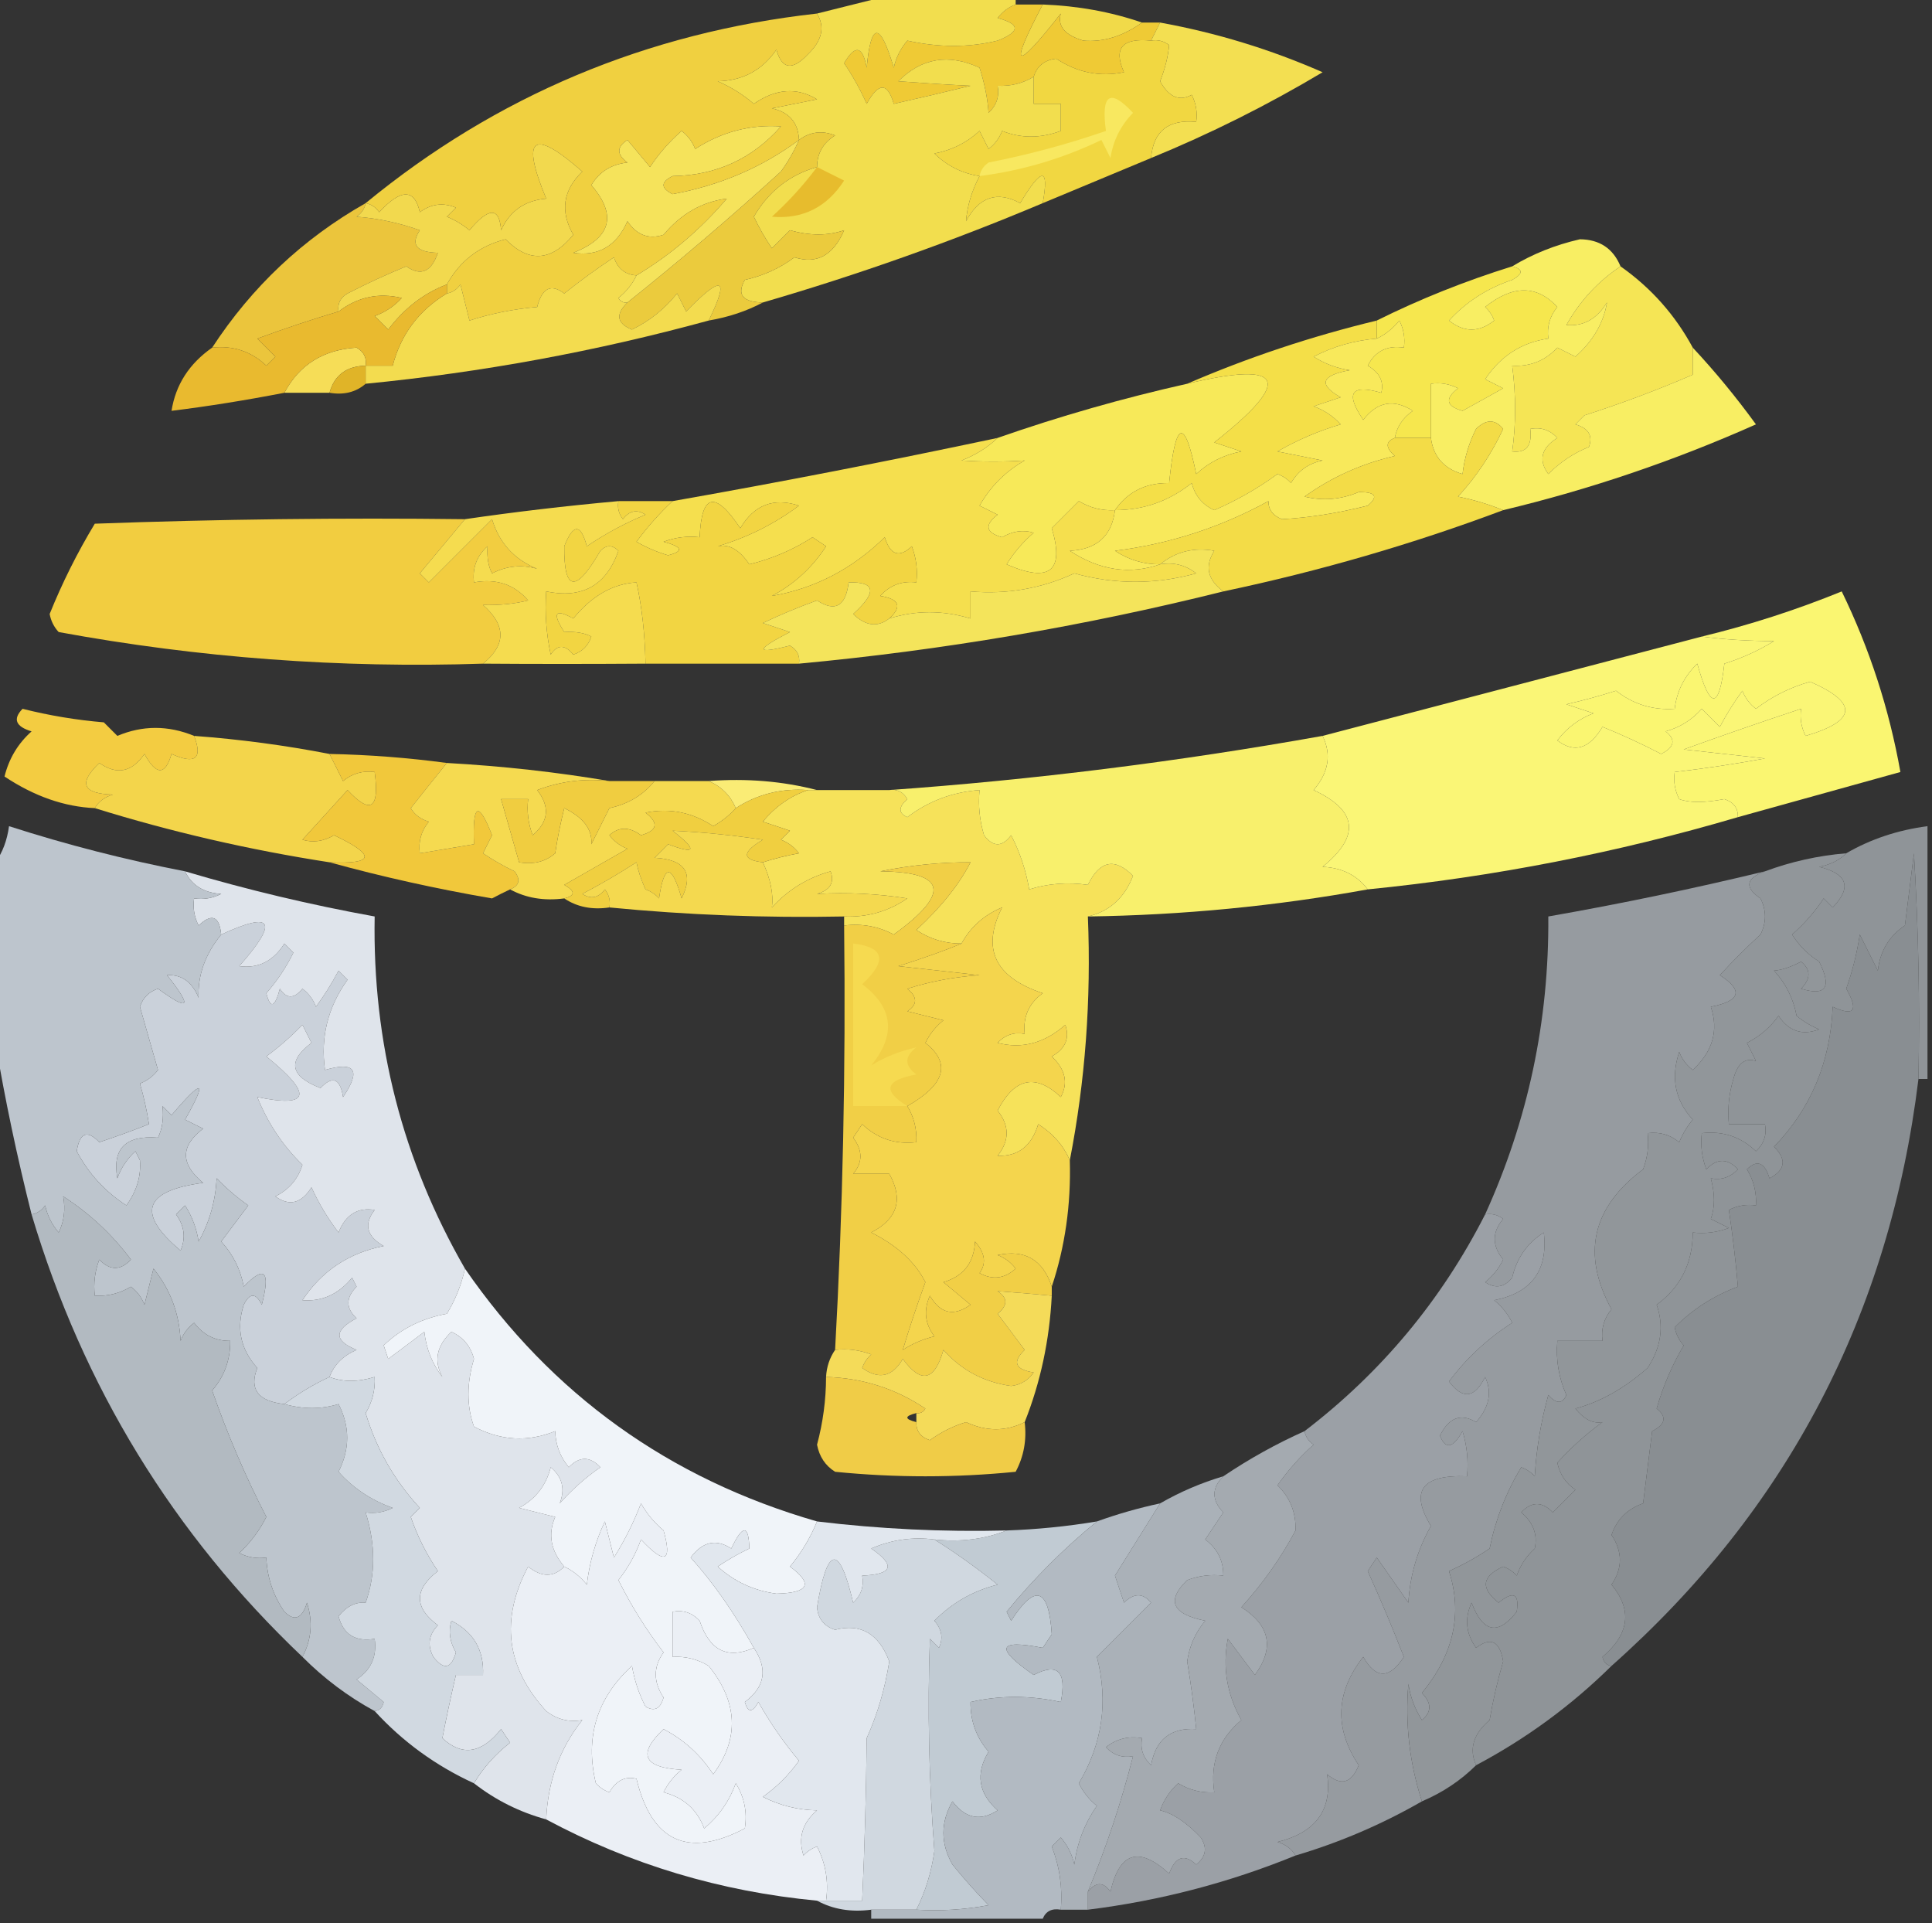 <?xml version="1.0" encoding="UTF-8"?>
<!DOCTYPE svg PUBLIC "-//W3C//DTD SVG 1.1//EN" "http://www.w3.org/Graphics/SVG/1.1/DTD/svg11.dtd">
<svg xmlns="http://www.w3.org/2000/svg" version="1.1" width="214px" height="213px" style="shape-rendering:geometricPrecision; text-rendering:geometricPrecision; image-rendering:optimizeQuality; fill-rule:evenodd; clip-rule:evenodd" xmlns:xlink="http://www.w3.org/1999/xlink">
<rect width="100%" height="100%" fill="#333333" stroke="none"/>
<g><path style="opacity:0.992" fill="#f3db4a" d="M 115.5,0.5 C 119.387,0.646 123.054,1.313 126.5,2.5C 124.369,4.021 122.203,4.688 120,4.5C 117.942,3.891 117.109,2.891 117.5,1.5C 112.375,8.036 111.708,7.703 115.5,0.5 Z"/></g>
<g><path style="opacity:1" fill="#efca35" d="M 112.5,0.5 C 113.5,0.5 114.5,0.5 115.5,0.5C 111.708,7.703 112.375,8.036 117.5,1.5C 117.109,2.891 117.942,3.891 120,4.5C 122.203,4.688 124.369,4.021 126.5,2.5C 127.167,2.5 127.833,2.5 128.5,2.5C 128.167,3.167 127.833,3.833 127.5,4.5C 124.306,4.176 123.306,5.342 124.5,8C 121.83,8.543 119.33,8.043 117,6.5C 115.699,6.639 114.866,7.305 114.5,8.5C 113.292,9.234 111.959,9.567 110.5,9.5C 110.719,10.675 110.386,11.675 109.5,12.5C 109.39,10.902 109.057,9.235 108.5,7.5C 105.087,5.915 102.087,6.415 99.5,9C 102.332,9.212 104.998,9.379 107.5,9.5C 104.634,10.208 101.8,10.875 99,11.5C 98.309,9.109 97.309,9.109 96,11.5C 95.293,9.919 94.46,8.419 93.5,7C 94.716,4.904 95.549,5.071 96,7.5C 96.474,2.373 97.474,2.373 99,7.5C 99.249,6.376 99.749,5.376 100.5,4.5C 104.008,5.275 107.341,5.275 110.5,4.5C 113.028,3.502 113.028,2.669 110.5,2C 111.044,1.283 111.711,0.783 112.5,0.5 Z"/></g>
<g><path style="opacity:1" fill="#f3df51" d="M 128.5,2.5 C 134.703,3.623 140.703,5.456 146.5,8C 140.391,11.646 134.057,14.812 127.5,17.5C 127.746,14.53 129.412,13.197 132.5,13.5C 132.649,12.448 132.483,11.448 132,10.5C 130.636,11.258 129.469,10.758 128.5,9C 129.051,7.602 129.384,6.268 129.5,5C 128.906,4.536 128.239,4.369 127.5,4.5C 127.833,3.833 128.167,3.167 128.5,2.5 Z"/></g>
<g><path style="opacity:1" fill="#f1d741" d="M 127.5,4.5 C 128.239,4.369 128.906,4.536 129.5,5C 129.384,6.268 129.051,7.602 128.5,9C 129.469,10.758 130.636,11.258 132,10.5C 132.483,11.448 132.649,12.448 132.5,13.5C 129.412,13.197 127.746,14.53 127.5,17.5C 123.5,19.167 119.5,20.833 115.5,22.5C 116.229,18.484 115.396,18.484 113,22.5C 110.46,21.123 108.46,21.79 107,24.5C 107.134,22.811 107.634,21.144 108.5,19.5C 106.577,19.205 104.91,18.372 103.5,17C 105.421,16.64 107.088,15.806 108.5,14.5C 108.833,15.167 109.167,15.833 109.5,16.5C 110.192,15.975 110.692,15.308 111,14.5C 113.081,15.333 115.248,15.333 117.5,14.5C 117.5,13.5 117.5,12.5 117.5,11.5C 116.5,11.5 115.5,11.5 114.5,11.5C 114.5,10.5 114.5,9.5 114.5,8.5C 114.866,7.305 115.699,6.639 117,6.5C 119.33,8.043 121.83,8.543 124.5,8C 123.306,5.342 124.306,4.176 127.5,4.5 Z"/></g>
<g><path style="opacity:1" fill="#f8e860" d="M 108.5,19.5 C 108.611,18.883 108.944,18.383 109.5,18C 113.943,17.128 118.276,15.962 122.5,14.5C 121.945,10.416 122.945,9.749 125.5,12.5C 124.137,13.893 123.304,15.559 123,17.5C 122.667,16.833 122.333,16.167 122,15.5C 117.709,17.563 113.209,18.897 108.5,19.5 Z"/></g>
<g><path style="opacity:1" fill="#f5e35b" d="M 88.5,15.5 C 87.972,16.721 87.305,17.887 86.5,19C 80.966,24.037 75.3,28.87 69.5,33.5C 69.062,33.565 68.728,33.399 68.5,33C 69.38,32.292 70.047,31.458 70.5,30.5C 74.254,28.252 77.588,25.419 80.5,22C 77.77,22.346 75.436,23.679 73.5,26C 71.865,26.54 70.532,26.04 69.5,24.5C 68.284,27.25 66.284,28.417 63.5,28C 67.706,26.34 68.373,23.84 65.5,20.5C 66.38,19.029 67.714,18.196 69.5,18C 68.289,17.107 68.289,16.274 69.5,15.5C 70.333,16.5 71.167,17.5 72,18.5C 72.98,17.019 74.147,15.685 75.5,14.5C 76.192,15.025 76.692,15.692 77,16.5C 79.939,14.603 83.105,13.77 86.5,14C 83.335,17.59 79.335,19.423 74.5,19.5C 73.167,20.167 73.167,20.833 74.5,21.5C 79.754,20.532 84.42,18.532 88.5,15.5 Z"/></g>
<g><path style="opacity:1" fill="#f2de4e" d="M 98.5,-0.5 C 103.167,-0.5 107.833,-0.5 112.5,-0.5C 112.5,-0.167 112.5,0.167 112.5,0.5C 111.711,0.783 111.044,1.283 110.5,2C 113.028,2.669 113.028,3.502 110.5,4.5C 107.341,5.275 104.008,5.275 100.5,4.5C 99.749,5.376 99.249,6.376 99,7.5C 97.474,2.373 96.474,2.373 96,7.5C 95.549,5.071 94.716,4.904 93.5,7C 94.46,8.419 95.293,9.919 96,11.5C 97.309,9.109 98.309,9.109 99,11.5C 101.8,10.875 104.634,10.208 107.5,9.5C 104.998,9.379 102.332,9.212 99.5,9C 102.087,6.415 105.087,5.915 108.5,7.5C 109.057,9.235 109.39,10.902 109.5,12.5C 110.386,11.675 110.719,10.675 110.5,9.5C 111.959,9.567 113.292,9.234 114.5,8.5C 114.5,9.5 114.5,10.5 114.5,11.5C 115.5,11.5 116.5,11.5 117.5,11.5C 117.5,12.5 117.5,13.5 117.5,14.5C 115.248,15.333 113.081,15.333 111,14.5C 110.692,15.308 110.192,15.975 109.5,16.5C 109.167,15.833 108.833,15.167 108.5,14.5C 107.088,15.806 105.421,16.64 103.5,17C 104.91,18.372 106.577,19.205 108.5,19.5C 107.634,21.144 107.134,22.811 107,24.5C 108.46,21.79 110.46,21.123 113,22.5C 115.396,18.484 116.229,18.484 115.5,22.5C 105.387,26.76 95.054,30.427 84.5,33.5C 82.255,33.459 81.588,32.626 82.5,31C 84.536,30.546 86.37,29.713 88,28.5C 90.47,29.288 92.303,28.288 93.5,25.5C 91.707,26.12 89.707,26.12 87.5,25.5C 86.833,26.167 86.167,26.833 85.5,27.5C 84.738,26.372 84.071,25.205 83.5,24C 85.13,21.195 87.464,19.362 90.5,18.5C 90.511,16.983 91.177,15.816 92.5,15C 91.072,14.421 89.738,14.588 88.5,15.5C 88.426,13.589 87.426,12.422 85.5,12C 87.167,11.667 88.833,11.333 90.5,11C 88.265,9.643 85.931,9.81 83.5,11.5C 82.3,10.469 80.966,9.635 79.5,9C 82.276,8.934 84.442,7.768 86,5.5C 86.604,7.686 87.77,7.852 89.5,6C 91.065,4.494 91.399,2.994 90.5,1.5C 93.167,0.833 95.833,0.167 98.5,-0.5 Z"/></g>
<g><path style="opacity:1" fill="#e7bc2d" d="M 90.5,18.5 C 91.473,18.987 92.473,19.487 93.5,20C 91.581,22.96 88.914,24.293 85.5,24C 87.373,22.296 89.04,20.463 90.5,18.5 Z"/></g>
<g><path style="opacity:1" fill="#ebc53c" d="M 40.5,22.5 C 40.389,23.117 40.056,23.617 39.5,24C 41.901,24.186 44.234,24.686 46.5,25.5C 45.45,27.102 46.117,27.935 48.5,28C 47.78,30.122 46.613,30.622 45,29.5C 42.808,30.399 40.642,31.399 38.5,32.5C 37.703,32.957 37.369,33.624 37.5,34.5C 34.576,35.366 31.576,36.366 28.5,37.5C 29.167,38.167 29.833,38.833 30.5,39.5C 30.167,39.833 29.833,40.167 29.5,40.5C 27.827,38.914 25.827,38.247 23.5,38.5C 27.901,31.764 33.568,26.43 40.5,22.5 Z"/></g>
<g><path style="opacity:1" fill="#f2d94e" d="M 49.5,31.5 C 46.956,32.468 44.789,34.135 43,36.5C 42.5,36 42,35.5 41.5,35C 42.672,34.581 43.672,33.915 44.5,33C 41.935,32.391 39.602,32.891 37.5,34.5C 37.369,33.624 37.703,32.957 38.5,32.5C 40.642,31.399 42.808,30.399 45,29.5C 46.613,30.622 47.78,30.122 48.5,28C 46.117,27.935 45.45,27.102 46.5,25.5C 44.234,24.686 41.901,24.186 39.5,24C 40.056,23.617 40.389,23.117 40.5,22.5C 41.117,22.611 41.617,22.944 42,23.5C 44.422,20.884 45.922,20.884 46.5,23.5C 47.768,22.572 49.101,22.405 50.5,23C 50.167,23.333 49.833,23.667 49.5,24C 50.416,24.374 51.25,24.874 52,25.5C 54.157,22.922 55.323,22.922 55.5,25.5C 56.472,23.363 58.139,22.197 60.5,22C 57.666,15.164 58.999,14.164 64.5,19C 62.352,21.075 62.018,23.408 63.5,26C 61.086,28.958 58.586,29.125 56,26.5C 53.099,27.237 50.932,28.903 49.5,31.5 Z"/></g>
<g><path style="opacity:1" fill="#ebcb3d" d="M 90.5,18.5 C 87.464,19.362 85.13,21.195 83.5,24C 84.071,25.205 84.738,26.372 85.5,27.5C 86.167,26.833 86.833,26.167 87.5,25.5C 89.707,26.12 91.707,26.12 93.5,25.5C 92.303,28.288 90.47,29.288 88,28.5C 86.37,29.713 84.536,30.546 82.5,31C 81.588,32.626 82.255,33.459 84.5,33.5C 82.698,34.458 80.698,35.125 78.5,35.5C 80.845,30.705 80.012,30.372 76,34.5C 75.667,33.833 75.333,33.167 75,32.5C 73.611,34.227 71.944,35.561 70,36.5C 68.317,35.824 68.15,34.824 69.5,33.5C 75.3,28.87 80.966,24.037 86.5,19C 87.305,17.887 87.972,16.721 88.5,15.5C 89.738,14.588 91.072,14.421 92.5,15C 91.177,15.816 90.511,16.983 90.5,18.5 Z"/></g>
<g><path style="opacity:1" fill="#f0d040" d="M 90.5,1.5 C 91.399,2.994 91.065,4.494 89.5,6C 87.77,7.852 86.604,7.686 86,5.5C 84.442,7.768 82.276,8.934 79.5,9C 80.966,9.635 82.3,10.469 83.5,11.5C 85.931,9.81 88.265,9.643 90.5,11C 88.833,11.333 87.167,11.667 85.5,12C 87.426,12.422 88.426,13.589 88.5,15.5C 84.42,18.532 79.754,20.532 74.5,21.5C 73.167,20.833 73.167,20.167 74.5,19.5C 79.335,19.423 83.335,17.59 86.5,14C 83.105,13.77 79.939,14.603 77,16.5C 76.692,15.692 76.192,15.025 75.5,14.5C 74.147,15.685 72.98,17.019 72,18.5C 71.167,17.5 70.333,16.5 69.5,15.5C 68.289,16.274 68.289,17.107 69.5,18C 67.714,18.196 66.38,19.029 65.5,20.5C 68.373,23.84 67.706,26.34 63.5,28C 66.284,28.417 68.284,27.25 69.5,24.5C 70.532,26.04 71.865,26.54 73.5,26C 75.436,23.679 77.77,22.346 80.5,22C 77.588,25.419 74.254,28.252 70.5,30.5C 69.25,30.423 68.417,29.756 68,28.5C 66.125,29.742 64.291,31.076 62.5,32.5C 61.035,31.391 60.035,31.891 59.5,34C 56.905,34.226 54.405,34.726 52,35.5C 51.667,34.167 51.333,32.833 51,31.5C 50.617,32.056 50.117,32.389 49.5,32.5C 49.5,32.167 49.5,31.833 49.5,31.5C 50.932,28.903 53.099,27.237 56,26.5C 58.586,29.125 61.086,28.958 63.5,26C 62.018,23.408 62.352,21.075 64.5,19C 58.999,14.164 57.666,15.164 60.5,22C 58.139,22.197 56.472,23.363 55.5,25.5C 55.323,22.922 54.157,22.922 52,25.5C 51.25,24.874 50.416,24.374 49.5,24C 49.833,23.667 50.167,23.333 50.5,23C 49.101,22.405 47.768,22.572 46.5,23.5C 45.922,20.884 44.422,20.884 42,23.5C 41.617,22.944 41.117,22.611 40.5,22.5C 54.972,10.607 71.638,3.606 90.5,1.5 Z"/></g>
<g><path style="opacity:1" fill="#f3dc4f" d="M 70.5,30.5 C 70.047,31.458 69.38,32.292 68.5,33C 68.728,33.399 69.062,33.565 69.5,33.5C 68.15,34.824 68.317,35.824 70,36.5C 71.944,35.561 73.611,34.227 75,32.5C 75.333,33.167 75.667,33.833 76,34.5C 80.012,30.372 80.845,30.705 78.5,35.5C 66.04,38.91 53.373,41.243 40.5,42.5C 40.5,41.833 40.5,41.167 40.5,40.5C 41.5,40.5 42.5,40.5 43.5,40.5C 44.397,37.039 46.397,34.373 49.5,32.5C 50.117,32.389 50.617,32.056 51,31.5C 51.333,32.833 51.667,34.167 52,35.5C 54.405,34.726 56.905,34.226 59.5,34C 60.035,31.891 61.035,31.391 62.5,32.5C 64.291,31.076 66.125,29.742 68,28.5C 68.417,29.756 69.25,30.423 70.5,30.5 Z"/></g>
<g><path style="opacity:1" fill="#f6e74e" d="M 167.5,29.5 C 168.738,29.81 168.738,30.31 167.5,31C 164.761,31.912 162.428,33.412 160.5,35.5C 162.167,36.833 163.833,36.833 165.5,35.5C 165.291,34.914 164.957,34.414 164.5,34C 167.564,31.546 170.23,31.546 172.5,34C 171.663,35.011 171.33,36.178 171.5,37.5C 168.561,37.918 166.228,39.418 164.5,42C 165.167,42.333 165.833,42.667 166.5,43C 164.99,43.85 163.49,44.683 162,45.5C 160.174,44.99 160.007,44.156 161.5,43C 160.552,42.517 159.552,42.35 158.5,42.5C 158.5,44.5 158.5,46.5 158.5,48.5C 157.167,48.5 155.833,48.5 154.5,48.5C 154.721,47.265 155.388,46.265 156.5,45.5C 154.389,44.151 152.555,44.485 151,46.5C 148.982,43.526 149.649,42.526 153,43.5C 153.311,42.258 152.811,41.258 151.5,40.5C 152.32,38.889 153.654,38.222 155.5,38.5C 155.649,37.448 155.483,36.448 155,35.5C 154.292,36.38 153.458,37.047 152.5,37.5C 152.5,36.833 152.5,36.167 152.5,35.5C 157.265,33.129 162.265,31.129 167.5,29.5 Z"/></g>
<g><path style="opacity:1" fill="#f5e555" d="M 179.5,29.5 C 182.881,31.88 185.547,34.88 187.5,38.5C 187.5,39.5 187.5,40.5 187.5,41.5C 183.625,43.177 179.625,44.677 175.5,46C 175.167,46.333 174.833,46.667 174.5,47C 175.956,47.423 176.456,48.256 176,49.5C 174.307,50.184 172.807,51.184 171.5,52.5C 170.378,50.956 170.711,49.623 172.5,48.5C 171.675,47.614 170.675,47.281 169.5,47.5C 169.728,49.355 169.061,50.188 167.5,50C 167.929,46.953 167.929,43.786 167.5,40.5C 169.484,40.617 171.15,39.95 172.5,38.5C 173.167,38.833 173.833,39.167 174.5,39.5C 176.451,37.771 177.618,35.771 178,33.5C 176.887,35.329 175.387,36.163 173.5,36C 174.998,33.336 176.998,31.17 179.5,29.5 Z"/></g>
<g><path style="opacity:0.988" fill="#f8de57" d="M 40.5,40.5 C 38.368,40.554 37.035,41.554 36.5,43.5C 34.833,43.5 33.167,43.5 31.5,43.5C 33.152,40.393 35.819,38.727 39.5,38.5C 40.297,38.957 40.631,39.624 40.5,40.5 Z"/></g>
<g><path style="opacity:1" fill="#e0b428" d="M 40.5,40.5 C 40.5,41.167 40.5,41.833 40.5,42.5C 39.432,43.434 38.099,43.768 36.5,43.5C 37.035,41.554 38.368,40.554 40.5,40.5 Z"/></g>
<g><path style="opacity:1" fill="#e9ba2f" d="M 49.5,31.5 C 49.5,31.833 49.5,32.167 49.5,32.5C 46.397,34.373 44.397,37.039 43.5,40.5C 42.5,40.5 41.5,40.5 40.5,40.5C 40.631,39.624 40.297,38.957 39.5,38.5C 35.819,38.727 33.152,40.393 31.5,43.5C 27.171,44.339 23.005,45.005 19,45.5C 19.454,42.614 20.954,40.281 23.5,38.5C 25.827,38.247 27.827,38.914 29.5,40.5C 29.833,40.167 30.167,39.833 30.5,39.5C 29.833,38.833 29.167,38.167 28.5,37.5C 31.576,36.366 34.576,35.366 37.5,34.5C 39.602,32.891 41.935,32.391 44.5,33C 43.672,33.915 42.672,34.581 41.5,35C 42,35.5 42.5,36 43,36.5C 44.789,34.135 46.956,32.468 49.5,31.5 Z"/></g>
<g><path style="opacity:1" fill="#f8ee63" d="M 179.5,29.5 C 176.998,31.17 174.998,33.336 173.5,36C 175.387,36.163 176.887,35.329 178,33.5C 177.618,35.771 176.451,37.771 174.5,39.5C 173.833,39.167 173.167,38.833 172.5,38.5C 171.15,39.95 169.484,40.617 167.5,40.5C 167.929,43.786 167.929,46.953 167.5,50C 169.061,50.188 169.728,49.355 169.5,47.5C 170.675,47.281 171.675,47.614 172.5,48.5C 170.711,49.623 170.378,50.956 171.5,52.5C 172.807,51.184 174.307,50.184 176,49.5C 176.456,48.256 175.956,47.423 174.5,47C 174.833,46.667 175.167,46.333 175.5,46C 179.625,44.677 183.625,43.177 187.5,41.5C 187.5,40.5 187.5,39.5 187.5,38.5C 189.969,41.144 192.302,43.977 194.5,47C 185.435,51.036 176.102,54.203 166.5,56.5C 164.914,55.852 163.247,55.352 161.5,55C 163.526,52.795 165.192,50.295 166.5,47.5C 165.609,46.41 164.609,46.41 163.5,47.5C 162.702,49.078 162.202,50.744 162,52.5C 159.929,51.897 158.762,50.564 158.5,48.5C 158.5,46.5 158.5,44.5 158.5,42.5C 159.552,42.35 160.552,42.517 161.5,43C 160.007,44.156 160.174,44.99 162,45.5C 163.49,44.683 164.99,43.85 166.5,43C 165.833,42.667 165.167,42.333 164.5,42C 166.228,39.418 168.561,37.918 171.5,37.5C 171.33,36.178 171.663,35.011 172.5,34C 170.23,31.546 167.564,31.546 164.5,34C 164.957,34.414 165.291,34.914 165.5,35.5C 163.833,36.833 162.167,36.833 160.5,35.5C 162.428,33.412 164.761,31.912 167.5,31C 168.738,30.31 168.738,29.81 167.5,29.5C 169.754,28.131 172.254,27.131 175,26.5C 177.183,26.522 178.683,27.522 179.5,29.5 Z"/></g>
<g><path style="opacity:1" fill="#f7e959" d="M 123.5,56.5 C 122.07,56.579 120.736,56.246 119.5,55.5C 118.5,56.5 117.5,57.5 116.5,58.5C 117.935,63.255 116.268,64.588 111.5,62.5C 112.313,61.186 113.313,60.02 114.5,59C 113.328,58.647 112.162,58.813 111,59.5C 109.174,58.99 109.007,58.156 110.5,57C 109.833,56.667 109.167,56.333 108.5,56C 109.728,53.86 111.395,52.193 113.5,51C 111.189,51.155 108.856,51.155 106.5,51C 108.066,50.392 109.4,49.559 110.5,48.5C 117.368,46.1 124.368,44.1 131.5,42.5C 142.29,39.914 143.29,42.081 134.5,49C 135.5,49.333 136.5,49.667 137.5,50C 135.579,50.36 133.912,51.194 132.5,52.5C 131.206,46.149 130.206,46.483 129.5,53.5C 126.911,53.461 124.911,54.461 123.5,56.5 Z"/></g>
<g><path style="opacity:1" fill="#f4df48" d="M 152.5,35.5 C 152.5,36.167 152.5,36.833 152.5,37.5C 150.04,37.699 147.707,38.365 145.5,39.5C 146.729,40.281 148.062,40.781 149.5,41C 146.332,41.582 145.999,42.582 148.5,44C 147.5,44.333 146.5,44.667 145.5,45C 146.672,45.419 147.672,46.085 148.5,47C 146.051,47.725 143.717,48.725 141.5,50C 143.167,50.333 144.833,50.667 146.5,51C 144.939,51.318 143.772,52.151 143,53.5C 142.586,53.043 142.086,52.709 141.5,52.5C 139.33,54.086 136.996,55.42 134.5,56.5C 133.201,55.91 132.368,54.91 132,53.5C 129.508,55.497 126.675,56.497 123.5,56.5C 124.911,54.461 126.911,53.461 129.5,53.5C 130.206,46.483 131.206,46.149 132.5,52.5C 133.912,51.194 135.579,50.36 137.5,50C 136.5,49.667 135.5,49.333 134.5,49C 143.29,42.081 142.29,39.914 131.5,42.5C 138.216,39.595 145.216,37.261 152.5,35.5 Z"/></g>
<g><path style="opacity:1" fill="#f8e95b" d="M 154.5,48.5 C 153.45,48.905 153.45,49.571 154.5,50.5C 150.839,51.342 147.506,52.842 144.5,55C 146.527,55.498 148.527,55.331 150.5,54.5C 152.373,54.482 152.706,54.982 151.5,56C 148.15,56.837 144.984,57.337 142,57.5C 140.989,57.108 140.489,56.441 140.5,55.5C 135.19,58.411 129.523,60.245 123.5,61C 125.025,62.009 126.692,62.509 128.5,62.5C 125.12,63.667 121.787,63.167 118.5,61C 121.491,60.855 123.158,59.355 123.5,56.5C 126.675,56.497 129.508,55.497 132,53.5C 132.368,54.91 133.201,55.91 134.5,56.5C 136.996,55.42 139.33,54.086 141.5,52.5C 142.086,52.709 142.586,53.043 143,53.5C 143.772,52.151 144.939,51.318 146.5,51C 144.833,50.667 143.167,50.333 141.5,50C 143.717,48.725 146.051,47.725 148.5,47C 147.672,46.085 146.672,45.419 145.5,45C 146.5,44.667 147.5,44.333 148.5,44C 145.999,42.582 146.332,41.582 149.5,41C 148.062,40.781 146.729,40.281 145.5,39.5C 147.707,38.365 150.04,37.699 152.5,37.5C 153.458,37.047 154.292,36.38 155,35.5C 155.483,36.448 155.649,37.448 155.5,38.5C 153.654,38.222 152.32,38.889 151.5,40.5C 152.811,41.258 153.311,42.258 153,43.5C 149.649,42.526 148.982,43.526 151,46.5C 152.555,44.485 154.389,44.151 156.5,45.5C 155.388,46.265 154.721,47.265 154.5,48.5 Z"/></g>
<g><path style="opacity:1" fill="#f5df4e" d="M 110.5,48.5 C 109.4,49.559 108.066,50.392 106.5,51C 108.856,51.155 111.189,51.155 113.5,51C 111.395,52.193 109.728,53.86 108.5,56C 109.167,56.333 109.833,56.667 110.5,57C 109.007,58.156 109.174,58.99 111,59.5C 112.162,58.813 113.328,58.647 114.5,59C 113.313,60.02 112.313,61.186 111.5,62.5C 116.268,64.588 117.935,63.255 116.5,58.5C 117.5,57.5 118.5,56.5 119.5,55.5C 120.736,56.246 122.07,56.579 123.5,56.5C 123.158,59.355 121.491,60.855 118.5,61C 121.787,63.167 125.12,63.667 128.5,62.5C 129.978,62.238 131.311,62.571 132.5,63.5C 127.995,64.749 123.495,64.749 119,63.5C 115.362,65.185 111.529,65.851 107.5,65.5C 107.5,66.5 107.5,67.5 107.5,68.5C 104.447,67.576 101.447,67.576 98.5,68.5C 99.953,67.175 99.619,66.342 97.5,66C 98.563,64.812 99.897,64.312 101.5,64.5C 101.657,63.127 101.49,61.793 101,60.5C 99.605,61.815 98.605,61.481 98,59.5C 94.412,63.012 90.246,65.179 85.5,66C 87.976,64.691 89.976,62.858 91.5,60.5C 91,60.167 90.5,59.833 90,59.5C 87.865,60.881 85.532,61.881 83,62.5C 81.91,60.884 80.743,60.218 79.5,60.5C 82.774,59.53 85.774,58.03 88.5,56C 85.692,55.08 83.525,55.913 82,58.5C 79.2,54.313 77.7,54.646 77.5,59.5C 76.127,59.343 74.793,59.51 73.5,60C 75.595,60.556 75.762,61.056 74,61.5C 72.775,61.138 71.609,60.638 70.5,60C 71.733,58.333 73.067,56.833 74.5,55.5C 86.421,53.399 98.421,51.065 110.5,48.5 Z"/></g>
<g><path style="opacity:1" fill="#f3dc47" d="M 166.5,56.5 C 156.492,60.256 146.159,63.256 135.5,65.5C 133.752,64.211 133.419,62.711 134.5,61C 132.225,60.595 130.225,61.095 128.5,62.5C 126.692,62.509 125.025,62.009 123.5,61C 129.523,60.245 135.19,58.411 140.5,55.5C 140.489,56.441 140.989,57.108 142,57.5C 144.984,57.337 148.15,56.837 151.5,56C 152.706,54.982 152.373,54.482 150.5,54.5C 148.527,55.331 146.527,55.498 144.5,55C 147.506,52.842 150.839,51.342 154.5,50.5C 153.45,49.571 153.45,48.905 154.5,48.5C 155.833,48.5 157.167,48.5 158.5,48.5C 158.762,50.564 159.929,51.897 162,52.5C 162.202,50.744 162.702,49.078 163.5,47.5C 164.609,46.41 165.609,46.41 166.5,47.5C 165.192,50.295 163.526,52.795 161.5,55C 163.247,55.352 164.914,55.852 166.5,56.5 Z"/></g>
<g><path style="opacity:1" fill="#f2d542" d="M 68.5,55.5 C 70.5,55.5 72.5,55.5 74.5,55.5C 73.067,56.833 71.733,58.333 70.5,60C 71.609,60.638 72.775,61.138 74,61.5C 75.762,61.056 75.595,60.556 73.5,60C 74.793,59.51 76.127,59.343 77.5,59.5C 77.7,54.646 79.2,54.313 82,58.5C 83.525,55.913 85.692,55.08 88.5,56C 85.774,58.03 82.774,59.53 79.5,60.5C 80.743,60.218 81.91,60.884 83,62.5C 85.532,61.881 87.865,60.881 90,59.5C 90.5,59.833 91,60.167 91.5,60.5C 89.976,62.858 87.976,64.691 85.5,66C 90.246,65.179 94.412,63.012 98,59.5C 98.605,61.481 99.605,61.815 101,60.5C 101.49,61.793 101.657,63.127 101.5,64.5C 99.897,64.312 98.563,64.812 97.5,66C 99.619,66.342 99.953,67.175 98.5,68.5C 97.211,69.501 95.878,69.334 94.5,68C 97.168,65.591 97.001,64.424 94,64.5C 93.685,67.147 92.518,67.814 90.5,66.5C 88.46,67.236 86.46,68.069 84.5,69C 85.5,69.333 86.5,69.667 87.5,70C 83.633,71.987 83.633,72.487 87.5,71.5C 88.297,71.957 88.631,72.624 88.5,73.5C 82.833,73.5 77.167,73.5 71.5,73.5C 71.43,70.172 71.096,67.172 70.5,64.5C 67.891,64.653 65.557,65.987 63.5,68.5C 61.471,67.371 61.137,67.871 62.5,70C 63.738,69.923 64.738,70.089 65.5,70.5C 65.167,71.5 64.5,72.167 63.5,72.5C 62.575,71.359 61.741,71.359 61,72.5C 60.503,70.19 60.337,67.857 60.5,65.5C 64.497,66.332 67.164,64.832 68.5,61C 67.833,60.333 67.167,60.333 66.5,61C 63.786,65.712 62.452,65.545 62.5,60.5C 63.498,57.972 64.331,57.972 65,60.5C 67.045,59.113 69.212,57.946 71.5,57C 70.551,56.383 69.718,56.549 69,57.5C 68.536,56.906 68.369,56.239 68.5,55.5 Z"/></g>
<g><path style="opacity:1" fill="#f2cd40" d="M 51.5,57.5 C 49.856,59.481 48.19,61.481 46.5,63.5C 46.833,63.833 47.167,64.167 47.5,64.5C 49.833,62.167 52.167,59.833 54.5,57.5C 55.293,60.126 56.959,61.96 59.5,63C 57.802,62.503 56.135,62.67 54.5,63.5C 54.089,62.738 53.923,61.738 54,60.5C 52.812,61.563 52.312,62.897 52.5,64.5C 54.977,64.051 56.977,64.718 58.5,66.5C 56.979,66.88 55.313,67.046 53.5,67C 56.071,69.256 56.071,71.422 53.5,73.5C 37.706,74.022 22.039,72.856 6.5,70C 5.978,69.439 5.645,68.772 5.5,68C 6.903,64.527 8.57,61.194 10.5,58C 24.163,57.5 37.829,57.333 51.5,57.5 Z"/></g>
<g><path style="opacity:1" fill="#f5dc4f" d="M 68.5,55.5 C 68.369,56.239 68.536,56.906 69,57.5C 69.718,56.549 70.551,56.383 71.5,57C 69.212,57.946 67.045,59.113 65,60.5C 64.331,57.972 63.498,57.972 62.5,60.5C 62.452,65.545 63.786,65.712 66.5,61C 67.167,60.333 67.833,60.333 68.5,61C 67.164,64.832 64.497,66.332 60.5,65.5C 60.337,67.857 60.503,70.19 61,72.5C 61.741,71.359 62.575,71.359 63.5,72.5C 64.5,72.167 65.167,71.5 65.5,70.5C 64.738,70.089 63.738,69.923 62.5,70C 61.137,67.871 61.471,67.371 63.5,68.5C 65.557,65.987 67.891,64.653 70.5,64.5C 71.096,67.172 71.43,70.172 71.5,73.5C 65.146,73.542 59.146,73.542 53.5,73.5C 56.071,71.422 56.071,69.256 53.5,67C 55.313,67.046 56.979,66.88 58.5,66.5C 56.977,64.718 54.977,64.051 52.5,64.5C 52.312,62.897 52.812,61.563 54,60.5C 53.923,61.738 54.089,62.738 54.5,63.5C 56.135,62.67 57.802,62.503 59.5,63C 56.959,61.96 55.293,60.126 54.5,57.5C 52.167,59.833 49.833,62.167 47.5,64.5C 47.167,64.167 46.833,63.833 46.5,63.5C 48.19,61.481 49.856,59.481 51.5,57.5C 57.016,56.695 62.682,56.028 68.5,55.5 Z"/></g>
<g><path style="opacity:0.988" fill="#f5e55b" d="M 135.5,65.5 C 120.045,69.354 104.378,72.02 88.5,73.5C 88.631,72.624 88.297,71.957 87.5,71.5C 83.633,72.487 83.633,71.987 87.5,70C 86.5,69.667 85.5,69.333 84.5,69C 86.46,68.069 88.46,67.236 90.5,66.5C 92.518,67.814 93.685,67.147 94,64.5C 97.001,64.424 97.168,65.591 94.5,68C 95.878,69.334 97.211,69.501 98.5,68.5C 101.447,67.576 104.447,67.576 107.5,68.5C 107.5,67.5 107.5,66.5 107.5,65.5C 111.529,65.851 115.362,65.185 119,63.5C 123.495,64.749 127.995,64.749 132.5,63.5C 131.311,62.571 129.978,62.238 128.5,62.5C 130.225,61.095 132.225,60.595 134.5,61C 133.419,62.711 133.752,64.211 135.5,65.5 Z"/></g>
<g><path style="opacity:0.998" fill="#faf671" d="M 192.5,90.5 C 192.53,89.503 192.03,88.836 191,88.5C 188.784,88.923 187.118,88.923 186,88.5C 185.517,87.552 185.351,86.552 185.5,85.5C 188.839,85.11 192.173,84.61 195.5,84C 192.5,83.667 189.5,83.333 186.5,83C 190.842,81.428 195.176,79.928 199.5,78.5C 199.351,79.552 199.517,80.552 200,81.5C 205.678,79.833 205.844,77.833 200.5,75.5C 198.289,76.123 196.289,77.123 194.5,78.5C 193.808,77.975 193.308,77.308 193,76.5C 192.077,77.759 191.243,79.092 190.5,80.5C 189.833,79.833 189.167,79.167 188.5,78.5C 187.41,79.727 186.076,80.56 184.5,81C 185.654,81.914 185.487,82.747 184,83.5C 181.866,82.39 179.7,81.39 177.5,80.5C 176.045,82.945 174.379,83.445 172.5,82C 173.551,80.615 174.884,79.615 176.5,79C 175.5,78.667 174.5,78.333 173.5,78C 175.355,77.578 177.189,77.078 179,76.5C 180.921,78.003 183.088,78.669 185.5,78.5C 185.729,76.567 186.562,74.9 188,73.5C 189.423,78.621 190.423,78.621 191,73.5C 192.947,72.89 194.781,72.057 196.5,71C 193.631,70.991 190.964,70.824 188.5,70.5C 193.795,69.218 198.962,67.552 204,65.5C 207.085,71.831 209.252,78.498 210.5,85.5C 204.5,87.167 198.5,88.833 192.5,90.5 Z"/></g>
<g><path style="opacity:1" fill="#f3cc41" d="M 21.5,81.5 C 22.468,84.026 21.634,84.692 19,83.5C 18.309,85.891 17.309,85.891 16,83.5C 14.604,85.527 12.938,85.86 11,84.5C 8.651,86.744 9.151,87.911 12.5,88C 11.584,88.278 10.918,88.778 10.5,89.5C 7.121,89.352 3.787,88.185 0.5,86C 0.996,84.004 1.996,82.337 3.5,81C 1.729,80.465 1.396,79.631 2.5,78.5C 5.443,79.243 8.443,79.743 11.5,80C 12,80.5 12.5,81 13,81.5C 15.796,80.321 18.629,80.321 21.5,81.5 Z"/></g>
<g><path style="opacity:1" fill="#f3d54b" d="M 21.5,81.5 C 26.58,81.878 31.58,82.545 36.5,83.5C 36.987,84.473 37.487,85.473 38,86.5C 39.011,85.663 40.178,85.33 41.5,85.5C 42.055,89.584 41.055,90.251 38.5,87.5C 36.833,89.333 35.167,91.167 33.5,93C 34.672,93.353 35.838,93.187 37,92.5C 41.676,94.721 41.51,95.721 36.5,95.5C 27.579,94.119 18.913,92.119 10.5,89.5C 10.918,88.778 11.584,88.278 12.5,88C 9.151,87.911 8.651,86.744 11,84.5C 12.938,85.86 14.604,85.527 16,83.5C 17.309,85.891 18.309,85.891 19,83.5C 21.634,84.692 22.468,84.026 21.5,81.5 Z"/></g>
<g><path style="opacity:1" fill="#faf676" d="M 188.5,70.5 C 190.964,70.824 193.631,70.991 196.5,71C 194.781,72.057 192.947,72.89 191,73.5C 190.423,78.621 189.423,78.621 188,73.5C 186.562,74.9 185.729,76.567 185.5,78.5C 183.088,78.669 180.921,78.003 179,76.5C 177.189,77.078 175.355,77.578 173.5,78C 174.5,78.333 175.5,78.667 176.5,79C 174.884,79.615 173.551,80.615 172.5,82C 174.379,83.445 176.045,82.945 177.5,80.5C 179.7,81.39 181.866,82.39 184,83.5C 185.487,82.747 185.654,81.914 184.5,81C 186.076,80.56 187.41,79.727 188.5,78.5C 189.167,79.167 189.833,79.833 190.5,80.5C 191.243,79.092 192.077,77.759 193,76.5C 193.308,77.308 193.808,77.975 194.5,78.5C 196.289,77.123 198.289,76.123 200.5,75.5C 205.844,77.833 205.678,79.833 200,81.5C 199.517,80.552 199.351,79.552 199.5,78.5C 195.176,79.928 190.842,81.428 186.5,83C 189.5,83.333 192.5,83.667 195.5,84C 192.173,84.61 188.839,85.11 185.5,85.5C 185.351,86.552 185.517,87.552 186,88.5C 187.118,88.923 188.784,88.923 191,88.5C 192.03,88.836 192.53,89.503 192.5,90.5C 179.112,94.444 165.445,97.111 151.5,98.5C 150.319,96.933 148.653,96.1 146.5,96C 150.703,92.586 150.37,89.752 145.5,87.5C 147.174,85.57 147.507,83.57 146.5,81.5C 160.397,77.858 174.397,74.191 188.5,70.5 Z"/></g>
<g><path style="opacity:0.996" fill="#fbed76" d="M 78.5,86.5 C 82.702,86.183 86.702,86.517 90.5,87.5C 90.167,87.5 89.833,87.5 89.5,87.5C 86.549,87.287 83.882,87.954 81.5,89.5C 80.9,88.1 79.9,87.1 78.5,86.5 Z"/></g>
<g><path style="opacity:1" fill="#f6e25a" d="M 89.5,87.5 C 89.833,87.5 90.167,87.5 90.5,87.5C 93.167,87.5 95.833,87.5 98.5,87.5C 99.376,87.369 100.043,87.703 100.5,88.5C 99.494,89.396 99.494,90.062 100.5,90.5C 102.858,88.713 105.525,87.713 108.5,87.5C 108.34,89.199 108.506,90.866 109,92.5C 110,93.833 111,93.833 112,92.5C 112.973,94.392 113.64,96.392 114,98.5C 116.09,97.848 118.257,97.681 120.5,98C 121.824,95.291 123.49,94.958 125.5,97C 124.555,99.446 122.889,100.946 120.5,101.5C 120.877,110.727 120.211,119.727 118.5,128.5C 117.793,126.866 116.627,125.532 115,124.5C 114.268,126.923 112.768,128.09 110.5,128C 111.833,126.333 111.833,124.667 110.5,123C 112.373,119.365 114.706,118.865 117.5,121.5C 118.347,119.939 118.014,118.439 116.5,117C 118.007,116.163 118.507,114.996 118,113.5C 115.701,115.532 113.201,116.199 110.5,115.5C 111.325,114.614 112.325,114.281 113.5,114.5C 113.297,112.61 113.963,111.11 115.5,110C 110.188,108.23 108.688,105.063 111,100.5C 109.008,101.328 107.508,102.661 106.5,104.5C 104.692,104.509 103.025,104.009 101.5,103C 104.239,100.472 106.239,97.972 107.5,95.5C 104.222,95.482 100.889,95.815 97.5,96.5C 104.836,96.57 105.336,98.903 99,103.5C 97.3,102.594 95.467,102.261 93.5,102.5C 93.5,102.167 93.5,101.833 93.5,101.5C 96.059,101.61 98.392,100.944 100.5,99.5C 97.222,98.979 93.889,98.813 90.5,99C 91.956,98.577 92.456,97.744 92,96.5C 89.457,97.207 87.29,98.54 85.5,100.5C 85.692,99.038 85.359,97.371 84.5,95.5C 85.762,95.093 87.095,94.76 88.5,94.5C 87.975,93.808 87.308,93.308 86.5,93C 86.833,92.667 87.167,92.333 87.5,92C 86.5,91.667 85.5,91.333 84.5,91C 85.887,89.317 87.553,88.15 89.5,87.5 Z"/></g>
<g><path style="opacity:1" fill="#f1c83b" d="M 36.5,83.5 C 40.857,83.587 45.19,83.92 49.5,84.5C 48.136,86.191 46.803,87.858 45.5,89.5C 45.917,90.222 46.584,90.722 47.5,91C 46.663,92.011 46.33,93.178 46.5,94.5C 48.5,94.167 50.5,93.833 52.5,93.5C 52.326,88.979 52.993,88.645 54.5,92.5C 54.167,93.167 53.833,93.833 53.5,94.5C 54.628,95.262 55.795,95.929 57,96.5C 57.692,97.437 57.525,98.103 56.5,98.5C 55.85,98.804 55.184,99.137 54.5,99.5C 48.318,98.436 42.318,97.102 36.5,95.5C 41.51,95.721 41.676,94.721 37,92.5C 35.838,93.187 34.672,93.353 33.5,93C 35.167,91.167 36.833,89.333 38.5,87.5C 41.055,90.251 42.055,89.584 41.5,85.5C 40.178,85.33 39.011,85.663 38,86.5C 37.487,85.473 36.987,84.473 36.5,83.5 Z"/></g>
<g><path style="opacity:1" fill="#f5da50" d="M 49.5,84.5 C 55.678,84.844 61.678,85.511 67.5,86.5C 64.753,86.187 62.087,86.52 59.5,87.5C 60.939,89.343 60.772,91.01 59,92.5C 58.51,91.207 58.343,89.873 58.5,88.5C 57.5,88.5 56.5,88.5 55.5,88.5C 56.167,90.833 56.833,93.167 57.5,95.5C 59.099,95.768 60.432,95.434 61.5,94.5C 61.724,92.954 62.057,91.287 62.5,89.5C 64.628,90.537 65.628,91.871 65.5,93.5C 66.167,92.167 66.833,90.833 67.5,89.5C 69.598,89.043 71.264,88.043 72.5,86.5C 74.5,86.5 76.5,86.5 78.5,86.5C 79.9,87.1 80.9,88.1 81.5,89.5C 80.828,90.267 79.995,90.934 79,91.5C 76.687,89.963 74.187,89.463 71.5,90C 72.993,91.156 72.826,91.99 71,92.5C 69.7,91.548 68.533,91.548 67.5,92.5C 68.025,93.192 68.692,93.692 69.5,94C 67.172,95.324 64.839,96.657 62.5,98C 63.738,98.69 63.738,99.19 62.5,99.5C 60.265,99.795 58.265,99.461 56.5,98.5C 57.525,98.103 57.692,97.437 57,96.5C 55.795,95.929 54.628,95.262 53.5,94.5C 53.833,93.833 54.167,93.167 54.5,92.5C 52.993,88.645 52.326,88.979 52.5,93.5C 50.5,93.833 48.5,94.167 46.5,94.5C 46.33,93.178 46.663,92.011 47.5,91C 46.584,90.722 45.917,90.222 45.5,89.5C 46.803,87.858 48.136,86.191 49.5,84.5 Z"/></g>
<g><path style="opacity:1" fill="#f0cd40" d="M 67.5,86.5 C 69.167,86.5 70.833,86.5 72.5,86.5C 71.264,88.043 69.598,89.043 67.5,89.5C 66.833,90.833 66.167,92.167 65.5,93.5C 65.628,91.871 64.628,90.537 62.5,89.5C 62.057,91.287 61.724,92.954 61.5,94.5C 60.432,95.434 59.099,95.768 57.5,95.5C 56.833,93.167 56.167,90.833 55.5,88.5C 56.5,88.5 57.5,88.5 58.5,88.5C 58.343,89.873 58.51,91.207 59,92.5C 60.772,91.01 60.939,89.343 59.5,87.5C 62.087,86.52 64.753,86.187 67.5,86.5 Z"/></g>
<g><path style="opacity:1" fill="#f0cf40" d="M 89.5,87.5 C 87.553,88.15 85.887,89.317 84.5,91C 85.5,91.333 86.5,91.667 87.5,92C 87.167,92.333 86.833,92.667 86.5,93C 87.308,93.308 87.975,93.808 88.5,94.5C 87.095,94.76 85.762,95.093 84.5,95.5C 82.158,95.225 82.158,94.392 84.5,93C 81.102,92.49 77.769,92.156 74.5,92C 77.277,94.173 77.11,94.673 74,93.5C 73.5,94 73,94.5 72.5,95C 75.882,95.182 76.882,96.682 75.5,99.5C 74.402,95.639 73.569,95.639 73,99.5C 72.586,99.043 72.086,98.709 71.5,98.5C 71.002,97.397 70.669,96.397 70.5,95.5C 68.547,96.761 66.547,97.927 64.5,99C 65.449,99.617 66.282,99.451 67,98.5C 67.464,99.094 67.631,99.761 67.5,100.5C 65.585,100.784 63.919,100.451 62.5,99.5C 63.738,99.19 63.738,98.69 62.5,98C 64.839,96.657 67.172,95.324 69.5,94C 68.692,93.692 68.025,93.192 67.5,92.5C 68.533,91.548 69.7,91.548 71,92.5C 72.826,91.99 72.993,91.156 71.5,90C 74.187,89.463 76.687,89.963 79,91.5C 79.995,90.934 80.828,90.267 81.5,89.5C 83.882,87.954 86.549,87.287 89.5,87.5 Z"/></g>
<g><path style="opacity:1" fill="#f8f06c" d="M 146.5,81.5 C 147.507,83.57 147.174,85.57 145.5,87.5C 150.37,89.752 150.703,92.586 146.5,96C 148.653,96.1 150.319,96.933 151.5,98.5C 141.296,100.354 130.962,101.354 120.5,101.5C 122.889,100.946 124.555,99.446 125.5,97C 123.49,94.958 121.824,95.291 120.5,98C 118.257,97.681 116.09,97.848 114,98.5C 113.64,96.392 112.973,94.392 112,92.5C 111,93.833 110,93.833 109,92.5C 108.506,90.866 108.34,89.199 108.5,87.5C 105.525,87.713 102.858,88.713 100.5,90.5C 99.494,90.062 99.494,89.396 100.5,88.5C 100.043,87.703 99.376,87.369 98.5,87.5C 114.462,86.365 130.462,84.365 146.5,81.5 Z"/></g>
<g><path style="opacity:1" fill="#f4d94f" d="M 84.5,95.5 C 85.359,97.371 85.692,99.038 85.5,100.5C 87.29,98.54 89.457,97.207 92,96.5C 92.456,97.744 91.956,98.577 90.5,99C 93.889,98.813 97.222,98.979 100.5,99.5C 98.392,100.944 96.059,101.61 93.5,101.5C 84.805,101.673 76.138,101.34 67.5,100.5C 67.631,99.761 67.464,99.094 67,98.5C 66.282,99.451 65.449,99.617 64.5,99C 66.547,97.927 68.547,96.761 70.5,95.5C 70.669,96.397 71.002,97.397 71.5,98.5C 72.086,98.709 72.586,99.043 73,99.5C 73.569,95.639 74.402,95.639 75.5,99.5C 76.882,96.682 75.882,95.182 72.5,95C 73,94.5 73.5,94 74,93.5C 77.11,94.673 77.277,94.173 74.5,92C 77.769,92.156 81.102,92.49 84.5,93C 82.158,94.392 82.158,95.225 84.5,95.5 Z"/></g>
<g><path style="opacity:1" fill="#969ba0" d="M 195.5,96.5 C 193.372,97.281 193.205,98.281 195,99.5C 195.667,100.833 195.667,102.167 195,103.5C 193.438,104.931 191.938,106.431 190.5,108C 193.131,109.691 192.797,110.858 189.5,111.5C 190.38,114.125 189.713,116.458 187.5,118.5C 186.808,117.975 186.308,117.308 186,116.5C 185.043,119.379 185.543,121.879 187.5,124C 186.874,124.75 186.374,125.584 186,126.5C 184.989,125.663 183.822,125.33 182.5,125.5C 182.657,126.873 182.49,128.207 182,129.5C 176.33,133.74 175.164,138.907 178.5,145C 177.663,146.011 177.33,147.178 177.5,148.5C 175.833,148.5 174.167,148.5 172.5,148.5C 172.318,150.591 172.652,152.591 173.5,154.5C 173.062,155.506 172.396,155.506 171.5,154.5C 170.679,157.447 170.179,160.447 170,163.5C 169.586,163.043 169.086,162.709 168.5,162.5C 166.812,165.304 165.645,168.304 165,171.5C 163.581,172.46 162.081,173.293 160.5,174C 162.019,178.714 161.019,183.214 157.5,187.5C 158.59,188.609 158.59,189.609 157.5,190.5C 156.719,189.271 156.219,187.938 156,186.5C 155.631,190.947 156.131,195.281 157.5,199.5C 153.07,202.048 148.403,204.048 143.5,205.5C 143.082,204.778 142.416,204.278 141.5,204C 145.742,202.953 147.576,200.453 147,196.5C 148.545,197.821 149.711,197.488 150.5,195.5C 147.773,191.407 147.94,187.407 151,183.5C 152.402,185.973 153.902,185.973 155.5,183.5C 154.238,180.265 152.905,177.098 151.5,174C 151.833,173.5 152.167,173 152.5,172.5C 153.667,174.167 154.833,175.833 156,177.5C 156.178,174.458 157.012,171.625 158.5,169C 156.145,165.135 157.478,163.302 162.5,163.5C 162.66,161.801 162.494,160.134 162,158.5C 160.935,160.396 160.102,160.563 159.5,159C 160.482,156.991 161.815,156.491 163.5,157.5C 164.958,155.862 165.292,154.195 164.5,152.5C 163.346,154.856 162.013,155.023 160.5,153C 162.425,150.426 164.758,148.259 167.5,146.5C 167.023,145.522 166.357,144.689 165.5,144C 169.656,143.185 171.489,140.685 171,136.5C 169.164,137.669 167.998,139.336 167.5,141.5C 166.635,142.583 165.635,142.749 164.5,142C 165.357,141.311 166.023,140.478 166.5,139.5C 165.253,137.958 165.253,136.458 166.5,135C 165.906,134.536 165.239,134.369 164.5,134.5C 169.256,124.056 171.589,113.056 171.5,101.5C 179.555,100.089 187.555,98.422 195.5,96.5 Z"/></g>
<g><path style="opacity:1" fill="#898e92" d="M 212.5,119.5 C 209.309,145.553 197.976,167.22 178.5,184.5C 177.957,184.44 177.624,184.107 177.5,183.5C 180.485,180.966 180.818,178.299 178.5,175.5C 179.736,173.689 179.736,171.856 178.5,170C 179.076,168.286 180.243,167.119 182,166.5C 182.333,163.833 182.667,161.167 183,158.5C 184.487,157.747 184.654,156.914 183.5,156C 184.198,153.546 185.198,151.213 186.5,149C 185.978,148.439 185.645,147.772 185.5,147C 187.473,145.009 189.807,143.509 192.5,142.5C 192.256,139.65 191.923,136.817 191.5,134C 192.448,133.517 193.448,133.351 194.5,133.5C 194.579,132.07 194.246,130.736 193.5,129.5C 194.631,128.396 195.465,128.729 196,130.5C 197.756,129.579 197.923,128.412 196.5,127C 200.579,122.797 202.746,117.63 203,111.5C 205.391,112.602 205.891,111.936 204.5,109.5C 205.189,107.556 205.689,105.556 206,103.5C 206.667,104.833 207.333,106.167 208,107.5C 208.245,105.337 209.245,103.67 211,102.5C 211.333,99.833 211.667,97.167 212,94.5C 212.5,102.827 212.666,111.16 212.5,119.5 Z"/></g>
<g><path style="opacity:1" fill="#f4d54d" d="M 118.5,128.5 C 118.638,133.414 117.972,138.081 116.5,142.5C 115.522,139.513 113.522,138.346 110.5,139C 111.308,139.308 111.975,139.808 112.5,140.5C 111.277,141.614 109.944,141.781 108.5,141C 109.28,139.927 109.113,138.76 108,137.5C 107.89,139.848 106.723,141.348 104.5,142C 105.5,142.833 106.5,143.667 107.5,144.5C 105.653,145.83 104.153,145.497 103,143.5C 102.28,145.112 102.446,146.612 103.5,148C 102.234,148.309 101.067,148.809 100,149.5C 100.72,147.097 101.553,144.597 102.5,142C 101.375,139.779 99.375,137.945 96.5,136.5C 99.418,134.992 100.084,132.825 98.5,130C 97.167,130 95.833,130 94.5,130C 95.573,128.75 95.573,127.416 94.5,126C 94.833,125.5 95.167,125 95.5,124.5C 97.179,126.104 99.179,126.771 101.5,126.5C 101.567,125.041 101.234,123.708 100.5,122.5C 104.707,120.094 105.374,117.761 102.5,115.5C 102.977,114.522 103.643,113.689 104.5,113C 103.167,112.667 101.833,112.333 100.5,112C 101.641,111.259 101.641,110.425 100.5,109.5C 103.107,108.682 105.774,108.182 108.5,108C 105.5,107.667 102.5,107.333 99.5,107C 102.451,106.062 104.784,105.228 106.5,104.5C 107.508,102.661 109.008,101.328 111,100.5C 108.688,105.063 110.188,108.23 115.5,110C 113.963,111.11 113.297,112.61 113.5,114.5C 112.325,114.281 111.325,114.614 110.5,115.5C 113.201,116.199 115.701,115.532 118,113.5C 118.507,114.996 118.007,116.163 116.5,117C 118.014,118.439 118.347,119.939 117.5,121.5C 114.706,118.865 112.373,119.365 110.5,123C 111.833,124.667 111.833,126.333 110.5,128C 112.768,128.09 114.268,126.923 115,124.5C 116.627,125.532 117.793,126.866 118.5,128.5 Z"/></g>
<g><path style="opacity:1" fill="#cad1da" d="M 36.5,152.5 C 34.739,153.313 33.072,154.313 31.5,155.5C 28.577,155.187 27.577,153.854 28.5,151.5C 26.655,149.464 26.155,147.13 27,144.5C 27.667,143.167 28.333,143.167 29,144.5C 29.976,140.748 29.31,140.082 27,142.5C 26.64,140.579 25.806,138.912 24.5,137.5C 25.5,136.167 26.5,134.833 27.5,133.5C 26.24,132.618 25.074,131.618 24,130.5C 23.86,133.043 23.194,135.377 22,137.5C 21.781,136.062 21.281,134.729 20.5,133.5C 20.167,133.833 19.833,134.167 19.5,134.5C 20.428,135.768 20.595,137.101 20,138.5C 15.079,134.371 15.913,131.871 22.5,131C 19.967,128.916 19.967,126.916 22.5,125C 21.833,124.667 21.167,124.333 20.5,124C 23.008,119.556 22.508,119.389 19,123.5C 18.667,123.167 18.333,122.833 18,122.5C 18.148,123.825 17.982,124.992 17.5,126C 13.911,125.71 12.411,127.21 13,130.5C 13.419,129.328 14.085,128.328 15,127.5C 15.167,127.833 15.333,128.167 15.5,128.5C 15.64,130.256 15.14,131.922 14,133.5C 11.642,131.976 9.809,129.976 8.5,127.5C 8.824,125.431 9.658,125.098 11,126.5C 12.825,125.897 14.659,125.23 16.5,124.5C 16.277,123.033 15.944,121.533 15.5,120C 16.308,119.692 16.975,119.192 17.5,118.5C 16.833,116.167 16.167,113.833 15.5,111.5C 15.833,110.5 16.5,109.833 17.5,109.5C 21.008,112.066 21.341,111.566 18.5,108C 20.113,107.911 21.28,108.745 22,110.5C 21.892,108.011 22.725,105.678 24.5,103.5C 30.234,100.853 30.9,102.02 26.5,107C 28.602,107.283 30.268,106.45 31.5,104.5C 31.833,104.833 32.167,105.167 32.5,105.5C 31.703,107.132 30.703,108.632 29.5,110C 29.944,111.762 30.444,111.595 31,109.5C 31.741,110.641 32.575,110.641 33.5,109.5C 34.192,110.025 34.692,110.692 35,111.5C 35.923,110.241 36.757,108.908 37.5,107.5C 37.833,107.833 38.167,108.167 38.5,108.5C 36.317,111.539 35.484,114.872 36,118.5C 39.351,117.526 40.018,118.526 38,121.5C 37.676,119.431 36.843,119.098 35.5,120.5C 32.128,119.201 31.795,117.534 34.5,115.5C 34.167,114.833 33.833,114.167 33.5,113.5C 32.276,114.766 30.943,115.933 29.5,117C 34.69,121.21 34.357,122.71 28.5,121.5C 29.665,124.391 31.331,126.891 33.5,129C 33.012,130.584 32.012,131.751 30.5,132.5C 32.044,133.622 33.377,133.289 34.5,131.5C 35.316,133.287 36.316,134.954 37.5,136.5C 38.275,134.525 39.609,133.691 41.5,134C 40.273,135.587 40.606,136.921 42.5,138C 38.641,138.759 35.641,140.759 33.5,144C 35.678,144.165 37.511,143.332 39,141.5C 39.167,141.833 39.333,142.167 39.5,142.5C 38.289,143.72 38.289,144.887 39.5,146C 36.972,147.316 36.972,148.483 39.5,149.5C 38.007,150.141 37.007,151.141 36.5,152.5 Z"/></g>
<g><path style="opacity:1" fill="#dfe4eb" d="M 20.5,96.5 C 27.386,98.545 34.386,100.211 41.5,101.5C 41.247,115.489 44.58,128.489 51.5,140.5C 51.123,142.258 50.456,143.925 49.5,145.5C 46.748,145.998 44.415,147.164 42.5,149C 42.667,149.5 42.833,150 43,150.5C 44.53,149.364 45.863,148.364 47,147.5C 47.216,149.384 47.883,151.051 49,152.5C 48.021,150.721 48.354,149.055 50,147.5C 51.299,148.09 52.132,149.09 52.5,150.5C 51.683,153.227 51.683,155.727 52.5,158C 55.462,159.564 58.462,159.731 61.5,158.5C 61.533,159.989 62.033,161.322 63,162.5C 64.183,161.269 65.349,161.269 66.5,162.5C 64.851,163.648 63.351,164.981 62,166.5C 62.617,164.905 62.284,163.572 61,162.5C 60.487,164.521 59.32,166.021 57.5,167C 58.833,167.333 60.167,167.667 61.5,168C 60.668,169.909 61.002,171.742 62.5,173.5C 61.328,174.705 59.995,174.705 58.5,173.5C 55.395,179.331 56.062,184.664 60.5,189.5C 61.689,190.429 63.022,190.762 64.5,190.5C 62.015,193.609 60.682,197.276 60.5,201.5C 57.55,200.692 54.883,199.358 52.5,197.5C 53.511,195.801 54.845,194.301 56.5,193C 56.167,192.5 55.833,192 55.5,191.5C 53.349,194.206 51.182,194.54 49,192.5C 49.439,190.241 49.939,187.908 50.5,185.5C 51.5,185.5 52.5,185.5 53.5,185.5C 53.627,182.755 52.46,180.755 50,179.5C 49.647,180.672 49.813,181.838 50.5,183C 49.99,184.826 49.156,184.993 48,183.5C 47.316,182.216 47.483,181.049 48.5,180C 45.854,178.04 45.854,176.04 48.5,174C 47.223,172.112 46.223,170.112 45.5,168C 45.833,167.667 46.167,167.333 46.5,167C 43.698,163.984 41.698,160.484 40.5,156.5C 41.246,155.264 41.579,153.93 41.5,152.5C 39.64,153.071 37.973,153.071 36.5,152.5C 37.007,151.141 38.007,150.141 39.5,149.5C 36.972,148.483 36.972,147.316 39.5,146C 38.289,144.887 38.289,143.72 39.5,142.5C 39.333,142.167 39.167,141.833 39,141.5C 37.511,143.332 35.678,144.165 33.5,144C 35.641,140.759 38.641,138.759 42.5,138C 40.606,136.921 40.273,135.587 41.5,134C 39.609,133.691 38.275,134.525 37.5,136.5C 36.316,134.954 35.316,133.287 34.5,131.5C 33.377,133.289 32.044,133.622 30.5,132.5C 32.012,131.751 33.012,130.584 33.5,129C 31.331,126.891 29.665,124.391 28.5,121.5C 34.357,122.71 34.69,121.21 29.5,117C 30.943,115.933 32.276,114.766 33.5,113.5C 33.833,114.167 34.167,114.833 34.5,115.5C 31.795,117.534 32.128,119.201 35.5,120.5C 36.843,119.098 37.676,119.431 38,121.5C 40.018,118.526 39.351,117.526 36,118.5C 35.484,114.872 36.317,111.539 38.5,108.5C 38.167,108.167 37.833,107.833 37.5,107.5C 36.757,108.908 35.923,110.241 35,111.5C 34.692,110.692 34.192,110.025 33.5,109.5C 32.575,110.641 31.741,110.641 31,109.5C 30.444,111.595 29.944,111.762 29.5,110C 30.703,108.632 31.703,107.132 32.5,105.5C 32.167,105.167 31.833,104.833 31.5,104.5C 30.268,106.45 28.602,107.283 26.5,107C 30.9,102.02 30.234,100.853 24.5,103.5C 24.294,101.451 23.461,101.117 22,102.5C 21.517,101.552 21.351,100.552 21.5,99.5C 22.552,99.65 23.552,99.483 24.5,99C 22.563,98.878 21.23,98.045 20.5,96.5 Z"/></g>
<g><path style="opacity:0.999" fill="#8f9498" d="M 213.5,91.5 C 213.5,100.833 213.5,110.167 213.5,119.5C 213.167,119.5 212.833,119.5 212.5,119.5C 212.666,111.16 212.5,102.827 212,94.5C 211.667,97.167 211.333,99.833 211,102.5C 209.245,103.67 208.245,105.337 208,107.5C 207.333,106.167 206.667,104.833 206,103.5C 205.689,105.556 205.189,107.556 204.5,109.5C 205.891,111.936 205.391,112.602 203,111.5C 202.746,117.63 200.579,122.797 196.5,127C 197.923,128.412 197.756,129.579 196,130.5C 195.465,128.729 194.631,128.396 193.5,129.5C 194.246,130.736 194.579,132.07 194.5,133.5C 193.448,133.351 192.448,133.517 191.5,134C 191.923,136.817 192.256,139.65 192.5,142.5C 189.807,143.509 187.473,145.009 185.5,147C 185.645,147.772 185.978,148.439 186.5,149C 185.198,151.213 184.198,153.546 183.5,156C 184.654,156.914 184.487,157.747 183,158.5C 182.667,161.167 182.333,163.833 182,166.5C 180.243,167.119 179.076,168.286 178.5,170C 179.736,171.856 179.736,173.689 178.5,175.5C 180.818,178.299 180.485,180.966 177.5,183.5C 177.624,184.107 177.957,184.44 178.5,184.5C 174.041,188.897 169.041,192.564 163.5,195.5C 162.692,193.7 163.192,192.033 165,190.5C 165.373,188.302 165.873,186.135 166.5,184C 166.133,181.756 165.133,181.256 163.5,182.5C 162.369,180.926 162.202,179.259 163,177.5C 164.261,180.82 165.928,181.154 168,178.5C 168.309,176.487 167.642,176.154 166,177.5C 163.957,175.912 164.124,174.579 166.5,173.5C 167.086,173.709 167.586,174.043 168,174.5C 168.419,173.328 169.085,172.328 170,171.5C 170.333,169.953 169.833,168.62 168.5,167.5C 169.651,166.269 170.817,166.269 172,167.5C 172.833,166.667 173.667,165.833 174.5,165C 173.426,164.261 172.759,163.261 172.5,162C 173.997,160.338 175.663,158.838 177.5,157.5C 176.471,157.704 175.471,157.204 174.5,156C 177.249,155.268 179.916,153.768 182.5,151.5C 184,149.214 184.333,146.881 183.5,144.5C 186.155,142.556 187.489,139.89 187.5,136.5C 188.873,136.657 190.207,136.49 191.5,136C 190.833,135.667 190.167,135.333 189.5,135C 189.966,133.701 189.966,132.201 189.5,130.5C 190.675,130.719 191.675,130.386 192.5,129.5C 191.349,128.269 190.183,128.269 189,129.5C 188.51,128.207 188.343,126.873 188.5,125.5C 190.821,125.229 192.821,125.896 194.5,127.5C 195.386,126.675 195.719,125.675 195.5,124.5C 194.167,124.5 192.833,124.5 191.5,124.5C 191.34,122.801 191.506,121.134 192,119.5C 192.448,117.776 193.282,117.109 194.5,117.5C 194.167,116.833 193.833,116.167 193.5,115.5C 194.934,114.77 196.1,113.77 197,112.5C 198.133,114.211 199.633,114.711 201.5,114C 200.584,113.626 199.75,113.126 199,112.5C 198.64,110.579 197.806,108.912 196.5,107.5C 197.365,107.436 198.365,107.103 199.5,106.5C 200.59,107.391 200.59,108.391 199.5,109.5C 202.261,110.35 202.928,109.35 201.5,106.5C 200.263,105.719 199.263,104.719 198.5,103.5C 199.853,102.315 201.02,100.981 202,99.5C 202.333,99.833 202.667,100.167 203,100.5C 205.149,98.276 204.649,96.776 201.5,96C 202.737,95.768 203.737,95.268 204.5,94.5C 207.215,92.928 210.215,91.928 213.5,91.5 Z"/></g>
<g><path style="opacity:1" fill="#bdc5cd" d="M 20.5,96.5 C 21.23,98.045 22.563,98.878 24.5,99C 23.552,99.483 22.552,99.65 21.5,99.5C 21.351,100.552 21.517,101.552 22,102.5C 23.461,101.117 24.294,101.451 24.5,103.5C 22.725,105.678 21.892,108.011 22,110.5C 21.28,108.745 20.113,107.911 18.5,108C 21.341,111.566 21.008,112.066 17.5,109.5C 16.5,109.833 15.833,110.5 15.5,111.5C 16.167,113.833 16.833,116.167 17.5,118.5C 16.975,119.192 16.308,119.692 15.5,120C 15.944,121.533 16.277,123.033 16.5,124.5C 14.659,125.23 12.825,125.897 11,126.5C 9.658,125.098 8.824,125.431 8.5,127.5C 9.809,129.976 11.642,131.976 14,133.5C 15.14,131.922 15.64,130.256 15.5,128.5C 15.333,128.167 15.167,127.833 15,127.5C 14.085,128.328 13.419,129.328 13,130.5C 12.411,127.21 13.911,125.71 17.5,126C 17.982,124.992 18.148,123.825 18,122.5C 18.333,122.833 18.667,123.167 19,123.5C 22.508,119.389 23.008,119.556 20.5,124C 21.167,124.333 21.833,124.667 22.5,125C 19.967,126.916 19.967,128.916 22.5,131C 15.913,131.871 15.079,134.371 20,138.5C 20.595,137.101 20.428,135.768 19.5,134.5C 19.833,134.167 20.167,133.833 20.5,133.5C 21.281,134.729 21.781,136.062 22,137.5C 23.194,135.377 23.86,133.043 24,130.5C 25.074,131.618 26.24,132.618 27.5,133.5C 26.5,134.833 25.5,136.167 24.5,137.5C 25.806,138.912 26.64,140.579 27,142.5C 29.31,140.082 29.976,140.748 29,144.5C 28.333,143.167 27.667,143.167 27,144.5C 26.155,147.13 26.655,149.464 28.5,151.5C 27.577,153.854 28.577,155.187 31.5,155.5C 33.581,156.087 35.581,156.087 37.5,155.5C 38.773,157.984 38.773,160.484 37.5,163C 39.126,164.819 41.126,166.152 43.5,167C 42.552,167.483 41.552,167.649 40.5,167.5C 41.613,171.061 41.613,174.394 40.5,177.5C 39.384,177.402 38.384,177.902 37.5,179C 38.032,181.02 39.365,181.853 41.5,181.5C 41.773,183.451 41.107,184.951 39.5,186C 40.5,186.833 41.5,187.667 42.5,188.5C 42.376,189.107 42.043,189.44 41.5,189.5C 38.569,187.909 35.902,185.909 33.5,183.5C 34.511,181.598 34.678,179.598 34,177.5C 33.465,179.271 32.631,179.604 31.5,178.5C 30.253,176.677 29.586,174.677 29.5,172.5C 28.448,172.649 27.448,172.483 26.5,172C 27.743,170.846 28.743,169.512 29.5,168C 27.195,163.525 25.195,158.858 23.5,154C 24.856,152.433 25.523,150.6 25.5,148.5C 23.857,148.52 22.524,147.853 21.5,146.5C 20.808,147.025 20.308,147.692 20,148.5C 19.866,145.475 18.866,142.808 17,140.5C 16.667,141.833 16.333,143.167 16,144.5C 15.692,143.692 15.192,143.025 14.5,142.5C 13.264,143.246 11.931,143.579 10.5,143.5C 10.343,142.127 10.51,140.793 11,139.5C 12.183,140.731 13.349,140.731 14.5,139.5C 12.439,136.73 9.939,134.396 7,132.5C 7.263,133.951 7.096,135.284 6.5,136.5C 5.749,135.624 5.249,134.624 5,133.5C 4.617,134.056 4.117,134.389 3.5,134.5C 1.888,128.101 0.555,121.768 -0.5,115.5C -0.5,108.833 -0.5,102.167 -0.5,95.5C 0.29,94.391 0.79,93.058 1,91.5C 7.384,93.555 13.884,95.221 20.5,96.5 Z"/></g>
<g><path style="opacity:1" fill="#9ba0a6" d="M 164.5,134.5 C 165.239,134.369 165.906,134.536 166.5,135C 165.253,136.458 165.253,137.958 166.5,139.5C 166.023,140.478 165.357,141.311 164.5,142C 165.635,142.749 166.635,142.583 167.5,141.5C 167.998,139.336 169.164,137.669 171,136.5C 171.489,140.685 169.656,143.185 165.5,144C 166.357,144.689 167.023,145.522 167.5,146.5C 164.758,148.259 162.425,150.426 160.5,153C 162.013,155.023 163.346,154.856 164.5,152.5C 165.292,154.195 164.958,155.862 163.5,157.5C 161.815,156.491 160.482,156.991 159.5,159C 160.102,160.563 160.935,160.396 162,158.5C 162.494,160.134 162.66,161.801 162.5,163.5C 157.478,163.302 156.145,165.135 158.5,169C 157.012,171.625 156.178,174.458 156,177.5C 154.833,175.833 153.667,174.167 152.5,172.5C 152.167,173 151.833,173.5 151.5,174C 152.905,177.098 154.238,180.265 155.5,183.5C 153.902,185.973 152.402,185.973 151,183.5C 147.94,187.407 147.773,191.407 150.5,195.5C 149.711,197.488 148.545,197.821 147,196.5C 147.576,200.453 145.742,202.953 141.5,204C 142.416,204.278 143.082,204.778 143.5,205.5C 136.133,208.509 128.466,210.509 120.5,211.5C 120.5,210.833 120.5,210.167 120.5,209.5C 121.397,208.402 122.23,208.402 123,209.5C 123.997,205.112 126.163,204.446 129.5,207.5C 130.197,205.615 131.197,205.282 132.5,206.5C 133.583,205.635 133.749,204.635 133,203.5C 131.409,201.822 129.909,200.822 128.5,200.5C 128.919,199.328 129.585,198.328 130.5,197.5C 131.736,198.246 133.07,198.579 134.5,198.5C 134.014,195.245 135.014,192.578 137.5,190.5C 135.897,187.656 135.397,184.656 136,181.5C 137,182.833 138,184.167 139,185.5C 141.181,182.519 140.681,180.019 137.5,178C 139.893,175.358 141.893,172.525 143.5,169.5C 143.563,167.519 142.896,165.852 141.5,164.5C 142.648,162.851 143.981,161.351 145.5,160C 144.944,159.617 144.611,159.117 144.5,158.5C 152.991,152.01 159.657,144.01 164.5,134.5 Z"/></g>
<g><path style="opacity:1" fill="#f1cf46" d="M 106.5,104.5 C 104.784,105.228 102.451,106.062 99.5,107C 102.5,107.333 105.5,107.667 108.5,108C 105.774,108.182 103.107,108.682 100.5,109.5C 101.641,110.425 101.641,111.259 100.5,112C 101.833,112.333 103.167,112.667 104.5,113C 103.643,113.689 102.977,114.522 102.5,115.5C 105.374,117.761 104.707,120.094 100.5,122.5C 101.234,123.708 101.567,125.041 101.5,126.5C 99.179,126.771 97.179,126.104 95.5,124.5C 95.167,125 94.833,125.5 94.5,126C 95.573,127.416 95.573,128.75 94.5,130C 95.833,130 97.167,130 98.5,130C 100.084,132.825 99.418,134.992 96.5,136.5C 99.375,137.945 101.375,139.779 102.5,142C 101.553,144.597 100.72,147.097 100,149.5C 101.067,148.809 102.234,148.309 103.5,148C 102.446,146.612 102.28,145.112 103,143.5C 104.153,145.497 105.653,145.83 107.5,144.5C 106.5,143.667 105.5,142.833 104.5,142C 106.723,141.348 107.89,139.848 108,137.5C 109.113,138.76 109.28,139.927 108.5,141C 109.944,141.781 111.277,141.614 112.5,140.5C 111.975,139.808 111.308,139.308 110.5,139C 113.522,138.346 115.522,139.513 116.5,142.5C 116.5,142.833 116.5,143.167 116.5,143.5C 114.425,143.302 112.425,143.135 110.5,143C 111.641,143.741 111.641,144.575 110.5,145.5C 111.5,146.833 112.5,148.167 113.5,149.5C 112.098,150.842 112.431,151.676 114.5,152C 113.892,152.87 113.059,153.37 112,153.5C 108.961,153.065 106.461,151.732 104.5,149.5C 103.521,152.953 102.021,153.286 100,150.5C 98.847,152.497 97.347,152.83 95.5,151.5C 95.709,150.914 96.043,150.414 96.5,150C 95.207,149.51 93.873,149.343 92.5,149.5C 93.356,134.073 93.689,118.407 93.5,102.5C 95.467,102.261 97.3,102.594 99,103.5C 105.336,98.903 104.836,96.57 97.5,96.5C 100.889,95.815 104.222,95.482 107.5,95.5C 106.239,97.972 104.239,100.472 101.5,103C 103.025,104.009 104.692,104.509 106.5,104.5 Z"/></g>
<g><path style="opacity:0.996" fill="#f6da51" d="M 100.5,122.5 C 98.5,122.5 96.5,122.5 94.5,122.5C 94.5,116.5 94.5,110.5 94.5,104.5C 97.971,104.899 98.304,106.399 95.5,109C 98.948,111.594 99.281,114.594 96.5,118C 98.004,117.069 99.671,116.402 101.5,116C 100.167,117 100.167,118 101.5,119C 98.046,119.628 97.713,120.795 100.5,122.5 Z"/></g>
<g><path style="opacity:0.992" fill="#f6dc5a" d="M 116.5,143.5 C 116.246,148.444 115.246,153.111 113.5,157.5C 111.413,158.551 109.246,158.551 107,157.5C 105.553,157.945 104.22,158.612 103,159.5C 101.97,159.164 101.47,158.497 101.5,157.5C 101.5,157.167 101.5,156.833 101.5,156.5C 101.938,156.565 102.272,156.399 102.5,156C 99.195,153.779 95.529,152.612 91.5,152.5C 91.557,151.391 91.89,150.391 92.5,149.5C 93.873,149.343 95.207,149.51 96.5,150C 96.043,150.414 95.709,150.914 95.5,151.5C 97.347,152.83 98.847,152.497 100,150.5C 102.021,153.286 103.521,152.953 104.5,149.5C 106.461,151.732 108.961,153.065 112,153.5C 113.059,153.37 113.892,152.87 114.5,152C 112.431,151.676 112.098,150.842 113.5,149.5C 112.5,148.167 111.5,146.833 110.5,145.5C 111.641,144.575 111.641,143.741 110.5,143C 112.425,143.135 114.425,143.302 116.5,143.5 Z"/></g>
<g><path style="opacity:0.998" fill="#b2bac1" d="M 33.5,183.5 C 19.199,169.916 9.199,153.583 3.5,134.5C 4.117,134.389 4.617,134.056 5,133.5C 5.249,134.624 5.749,135.624 6.5,136.5C 7.096,135.284 7.263,133.951 7,132.5C 9.939,134.396 12.439,136.73 14.5,139.5C 13.349,140.731 12.183,140.731 11,139.5C 10.51,140.793 10.343,142.127 10.5,143.5C 11.931,143.579 13.264,143.246 14.5,142.5C 15.192,143.025 15.692,143.692 16,144.5C 16.333,143.167 16.667,141.833 17,140.5C 18.866,142.808 19.866,145.475 20,148.5C 20.308,147.692 20.808,147.025 21.5,146.5C 22.524,147.853 23.857,148.52 25.5,148.5C 25.523,150.6 24.856,152.433 23.5,154C 25.195,158.858 27.195,163.525 29.5,168C 28.743,169.512 27.743,170.846 26.5,172C 27.448,172.483 28.448,172.649 29.5,172.5C 29.586,174.677 30.253,176.677 31.5,178.5C 32.631,179.604 33.465,179.271 34,177.5C 34.678,179.598 34.511,181.598 33.5,183.5 Z"/></g>
<g><path style="opacity:0.988" fill="#f1cd47" d="M 91.5,152.5 C 95.529,152.612 99.195,153.779 102.5,156C 102.272,156.399 101.938,156.565 101.5,156.5C 100.167,156.833 100.167,157.167 101.5,157.5C 101.47,158.497 101.97,159.164 103,159.5C 104.22,158.612 105.553,157.945 107,157.5C 109.246,158.551 111.413,158.551 113.5,157.5C 113.739,159.467 113.406,161.301 112.5,163C 105.833,163.667 99.167,163.667 92.5,163C 91.422,162.326 90.755,161.326 90.5,160C 91.159,157.538 91.493,155.038 91.5,152.5 Z"/></g>
<g><path style="opacity:1" fill="#a4aab0" d="M 144.5,158.5 C 144.611,159.117 144.944,159.617 145.5,160C 143.981,161.351 142.648,162.851 141.5,164.5C 142.896,165.852 143.563,167.519 143.5,169.5C 141.893,172.525 139.893,175.358 137.5,178C 140.681,180.019 141.181,182.519 139,185.5C 138,184.167 137,182.833 136,181.5C 135.397,184.656 135.897,187.656 137.5,190.5C 135.014,192.578 134.014,195.245 134.5,198.5C 133.07,198.579 131.736,198.246 130.5,197.5C 129.585,198.328 128.919,199.328 128.5,200.5C 129.909,200.822 131.409,201.822 133,203.5C 133.749,204.635 133.583,205.635 132.5,206.5C 131.197,205.282 130.197,205.615 129.5,207.5C 126.163,204.446 123.997,205.112 123,209.5C 122.23,208.402 121.397,208.402 120.5,209.5C 122.545,204.579 124.212,199.579 125.5,194.5C 124.325,194.719 123.325,194.386 122.5,193.5C 123.689,192.571 125.022,192.238 126.5,192.5C 126.281,193.675 126.614,194.675 127.5,195.5C 128.004,192.658 129.671,191.325 132.5,191.5C 132.251,188.998 131.917,186.498 131.5,184C 131.748,182.284 132.415,180.784 133.5,179.5C 129.828,178.769 129.161,177.269 131.5,175C 132.793,174.51 134.127,174.343 135.5,174.5C 135.52,172.857 134.853,171.524 133.5,170.5C 134.167,169.5 134.833,168.5 135.5,167.5C 134.193,166.135 134.193,164.802 135.5,163.5C 138.366,161.568 141.366,159.901 144.5,158.5 Z"/></g>
<g><path style="opacity:1" fill="#d1d9e1" d="M 36.5,152.5 C 37.973,153.071 39.64,153.071 41.5,152.5C 41.579,153.93 41.246,155.264 40.5,156.5C 41.698,160.484 43.698,163.984 46.5,167C 46.167,167.333 45.833,167.667 45.5,168C 46.223,170.112 47.223,172.112 48.5,174C 45.854,176.04 45.854,178.04 48.5,180C 47.483,181.049 47.316,182.216 48,183.5C 49.156,184.993 49.99,184.826 50.5,183C 49.813,181.838 49.647,180.672 50,179.5C 52.46,180.755 53.627,182.755 53.5,185.5C 52.5,185.5 51.5,185.5 50.5,185.5C 49.939,187.908 49.439,190.241 49,192.5C 51.182,194.54 53.349,194.206 55.5,191.5C 55.833,192 56.167,192.5 56.5,193C 54.845,194.301 53.511,195.801 52.5,197.5C 48.264,195.555 44.597,192.888 41.5,189.5C 42.043,189.44 42.376,189.107 42.5,188.5C 41.5,187.667 40.5,186.833 39.5,186C 41.107,184.951 41.773,183.451 41.5,181.5C 39.365,181.853 38.032,181.02 37.5,179C 38.384,177.902 39.384,177.402 40.5,177.5C 41.613,174.394 41.613,171.061 40.5,167.5C 41.552,167.649 42.552,167.483 43.5,167C 41.126,166.152 39.126,164.819 37.5,163C 38.773,160.484 38.773,157.984 37.5,155.5C 35.581,156.087 33.581,156.087 31.5,155.5C 33.072,154.313 34.739,153.313 36.5,152.5 Z"/></g>
<g><path style="opacity:1" fill="#c1cbd3" d="M 121.5,168.5 C 117.838,171.495 114.505,174.829 111.5,178.5C 111.667,178.833 111.833,179.167 112,179.5C 114.668,175.335 116.168,175.835 116.5,181C 116.167,181.5 115.833,182 115.5,182.5C 110.505,181.519 110.172,182.519 114.5,185.5C 117.165,184.112 118.165,185.112 117.5,188.5C 114.086,187.753 110.753,187.753 107.5,188.5C 107.477,190.6 108.144,192.433 109.5,194C 108.034,196.438 108.368,198.605 110.5,200.5C 108.602,201.734 106.935,201.401 105.5,199.5C 104.167,201.833 104.167,204.167 105.5,206.5C 106.747,208.044 108.08,209.544 109.5,211C 106.854,211.497 104.187,211.664 101.5,211.5C 102.504,209.508 103.17,207.341 103.5,205C 102.89,197.173 102.723,189.34 103,181.5C 103.333,181.833 103.667,182.167 104,182.5C 104.492,181.451 104.326,180.451 103.5,179.5C 105.436,177.522 107.77,176.189 110.5,175.5C 108.191,173.647 105.858,171.98 103.5,170.5C 106.385,170.806 109.052,170.473 111.5,169.5C 114.86,169.384 118.193,169.051 121.5,168.5 Z"/></g>
<g><path style="opacity:1" fill="#aab1b8" d="M 135.5,163.5 C 134.193,164.802 134.193,166.135 135.5,167.5C 134.833,168.5 134.167,169.5 133.5,170.5C 134.853,171.524 135.52,172.857 135.5,174.5C 134.127,174.343 132.793,174.51 131.5,175C 129.161,177.269 129.828,178.769 133.5,179.5C 132.415,180.784 131.748,182.284 131.5,184C 131.917,186.498 132.251,188.998 132.5,191.5C 129.671,191.325 128.004,192.658 127.5,195.5C 126.614,194.675 126.281,193.675 126.5,192.5C 125.022,192.238 123.689,192.571 122.5,193.5C 123.325,194.386 124.325,194.719 125.5,194.5C 124.212,199.579 122.545,204.579 120.5,209.5C 120.5,210.167 120.5,210.833 120.5,211.5C 119.5,211.5 118.5,211.5 117.5,211.5C 117.708,209.08 117.374,206.747 116.5,204.5C 116.833,204.167 117.167,203.833 117.5,203.5C 118.251,204.376 118.751,205.376 119,206.5C 119.303,204.112 120.137,201.945 121.5,200C 120.643,199.311 119.977,198.478 119.5,197.5C 122.111,193.113 122.777,188.446 121.5,183.5C 123.5,181.5 125.5,179.5 127.5,177.5C 126.609,176.41 125.609,176.41 124.5,177.5C 124.167,176.5 123.833,175.5 123.5,174.5C 125.154,171.841 126.821,169.175 128.5,166.5C 130.713,165.227 133.046,164.227 135.5,163.5 Z"/></g>
<g><path style="opacity:1" fill="#f0f4f9" d="M 51.5,140.5 C 61.122,154.444 74.122,163.777 90.5,168.5C 89.763,170.305 88.763,171.971 87.5,173.5C 90.105,175.416 89.605,176.416 86,176.5C 83.522,176.173 81.356,175.173 79.5,173.5C 80.628,172.738 81.795,172.071 83,171.5C 82.937,168.827 82.27,168.827 81,171.5C 79.32,170.397 77.82,170.73 76.5,172.5C 78.973,175.242 81.306,178.576 83.5,182.5C 80.577,183.794 78.577,182.794 77.5,179.5C 76.675,178.614 75.675,178.281 74.5,178.5C 74.5,180.167 74.5,181.833 74.5,183.5C 75.93,183.421 77.264,183.754 78.5,184.5C 81.745,188.538 81.912,192.538 79,196.5C 77.595,194.349 75.761,192.682 73.5,191.5C 70.583,194.268 71.25,195.768 75.5,196C 74.643,196.689 73.977,197.522 73.5,198.5C 75.709,199.063 77.209,200.396 78,202.5C 79.617,201.149 80.784,199.482 81.5,197.5C 82.452,199.045 82.785,200.712 82.5,202.5C 76.193,205.809 72.193,203.976 70.5,197C 69.257,196.689 68.257,197.189 67.5,198.5C 66.914,198.291 66.414,197.957 66,197.5C 64.776,192.387 66.11,188.053 70,184.5C 70.273,186.101 70.773,187.601 71.5,189C 72.484,189.591 73.15,189.257 73.5,188C 72.351,186.27 72.351,184.604 73.5,183C 71.591,180.521 69.924,177.855 68.5,175C 69.581,173.629 70.415,172.129 71,170.5C 73.644,173.33 74.478,172.996 73.5,169.5C 72.478,168.646 71.645,167.646 71,166.5C 70.185,168.623 69.185,170.623 68,172.5C 67.667,171.167 67.333,169.833 67,168.5C 65.956,170.715 65.29,173.048 65,175.5C 64.292,174.619 63.458,173.953 62.5,173.5C 61.002,171.742 60.668,169.909 61.5,168C 60.167,167.667 58.833,167.333 57.5,167C 59.32,166.021 60.487,164.521 61,162.5C 62.284,163.572 62.617,164.905 62,166.5C 63.351,164.981 64.851,163.648 66.5,162.5C 65.349,161.269 64.183,161.269 63,162.5C 62.033,161.322 61.533,159.989 61.5,158.5C 58.462,159.731 55.462,159.564 52.5,158C 51.683,155.727 51.683,153.227 52.5,150.5C 52.132,149.09 51.299,148.09 50,147.5C 48.354,149.055 48.021,150.721 49,152.5C 47.883,151.051 47.216,149.384 47,147.5C 45.863,148.364 44.53,149.364 43,150.5C 42.833,150 42.667,149.5 42.5,149C 44.415,147.164 46.748,145.998 49.5,145.5C 50.456,143.925 51.123,142.258 51.5,140.5 Z"/></g>
<g><path style="opacity:1" fill="#91969a" d="M 204.5,94.5 C 203.737,95.268 202.737,95.768 201.5,96C 204.649,96.776 205.149,98.276 203,100.5C 202.667,100.167 202.333,99.833 202,99.5C 201.02,100.981 199.853,102.315 198.5,103.5C 199.263,104.719 200.263,105.719 201.5,106.5C 202.928,109.35 202.261,110.35 199.5,109.5C 200.59,108.391 200.59,107.391 199.5,106.5C 198.365,107.103 197.365,107.436 196.5,107.5C 197.806,108.912 198.64,110.579 199,112.5C 199.75,113.126 200.584,113.626 201.5,114C 199.633,114.711 198.133,114.211 197,112.5C 196.1,113.77 194.934,114.77 193.5,115.5C 193.833,116.167 194.167,116.833 194.5,117.5C 193.282,117.109 192.448,117.776 192,119.5C 191.506,121.134 191.34,122.801 191.5,124.5C 192.833,124.5 194.167,124.5 195.5,124.5C 195.719,125.675 195.386,126.675 194.5,127.5C 192.821,125.896 190.821,125.229 188.5,125.5C 188.343,126.873 188.51,128.207 189,129.5C 190.183,128.269 191.349,128.269 192.5,129.5C 191.675,130.386 190.675,130.719 189.5,130.5C 189.966,132.201 189.966,133.701 189.5,135C 190.167,135.333 190.833,135.667 191.5,136C 190.207,136.49 188.873,136.657 187.5,136.5C 187.489,139.89 186.155,142.556 183.5,144.5C 184.333,146.881 184,149.214 182.5,151.5C 179.916,153.768 177.249,155.268 174.5,156C 175.471,157.204 176.471,157.704 177.5,157.5C 175.663,158.838 173.997,160.338 172.5,162C 172.759,163.261 173.426,164.261 174.5,165C 173.667,165.833 172.833,166.667 172,167.5C 170.817,166.269 169.651,166.269 168.5,167.5C 169.833,168.62 170.333,169.953 170,171.5C 169.085,172.328 168.419,173.328 168,174.5C 167.586,174.043 167.086,173.709 166.5,173.5C 164.124,174.579 163.957,175.912 166,177.5C 167.642,176.154 168.309,176.487 168,178.5C 165.928,181.154 164.261,180.82 163,177.5C 162.202,179.259 162.369,180.926 163.5,182.5C 165.133,181.256 166.133,181.756 166.5,184C 165.873,186.135 165.373,188.302 165,190.5C 163.192,192.033 162.692,193.7 163.5,195.5C 161.795,197.192 159.795,198.525 157.5,199.5C 156.131,195.281 155.631,190.947 156,186.5C 156.219,187.938 156.719,189.271 157.5,190.5C 158.59,189.609 158.59,188.609 157.5,187.5C 161.019,183.214 162.019,178.714 160.5,174C 162.081,173.293 163.581,172.46 165,171.5C 165.645,168.304 166.812,165.304 168.5,162.5C 169.086,162.709 169.586,163.043 170,163.5C 170.179,160.447 170.679,157.447 171.5,154.5C 172.396,155.506 173.062,155.506 173.5,154.5C 172.652,152.591 172.318,150.591 172.5,148.5C 174.167,148.5 175.833,148.5 177.5,148.5C 177.33,147.178 177.663,146.011 178.5,145C 175.164,138.907 176.33,133.74 182,129.5C 182.49,128.207 182.657,126.873 182.5,125.5C 183.822,125.33 184.989,125.663 186,126.5C 186.374,125.584 186.874,124.75 187.5,124C 185.543,121.879 185.043,119.379 186,116.5C 186.308,117.308 186.808,117.975 187.5,118.5C 189.713,116.458 190.38,114.125 189.5,111.5C 192.797,110.858 193.131,109.691 190.5,108C 191.938,106.431 193.438,104.931 195,103.5C 195.667,102.167 195.667,100.833 195,99.5C 193.205,98.281 193.372,97.281 195.5,96.5C 198.402,95.422 201.402,94.756 204.5,94.5 Z"/></g>
<g><path style="opacity:1" fill="#ebeff5" d="M 83.5,182.5 C 85.068,184.844 84.735,186.844 82.5,188.5C 82.846,189.696 83.346,189.696 84,188.5C 85.323,190.839 86.823,193.005 88.5,195C 87.386,196.57 86.053,197.903 84.5,199C 86.379,199.96 88.379,200.46 90.5,200.5C 88.876,201.869 88.376,203.536 89,205.5C 89.414,205.043 89.914,204.709 90.5,204.5C 91.466,206.396 91.799,208.396 91.5,210.5C 91.167,210.5 90.833,210.5 90.5,210.5C 79.809,209.489 69.809,206.489 60.5,201.5C 60.682,197.276 62.015,193.609 64.5,190.5C 63.022,190.762 61.689,190.429 60.5,189.5C 56.062,184.664 55.395,179.331 58.5,173.5C 59.995,174.705 61.328,174.705 62.5,173.5C 63.458,173.953 64.292,174.619 65,175.5C 65.29,173.048 65.956,170.715 67,168.5C 67.333,169.833 67.667,171.167 68,172.5C 69.185,170.623 70.185,168.623 71,166.5C 71.645,167.646 72.478,168.646 73.5,169.5C 74.478,172.996 73.644,173.33 71,170.5C 70.415,172.129 69.581,173.629 68.5,175C 69.924,177.855 71.591,180.521 73.5,183C 72.351,184.604 72.351,186.27 73.5,188C 73.15,189.257 72.484,189.591 71.5,189C 70.773,187.601 70.273,186.101 70,184.5C 66.11,188.053 64.776,192.387 66,197.5C 66.414,197.957 66.914,198.291 67.5,198.5C 68.257,197.189 69.257,196.689 70.5,197C 72.193,203.976 76.193,205.809 82.5,202.5C 82.785,200.712 82.452,199.045 81.5,197.5C 80.784,199.482 79.617,201.149 78,202.5C 77.209,200.396 75.709,199.063 73.5,198.5C 73.977,197.522 74.643,196.689 75.5,196C 71.25,195.768 70.583,194.268 73.5,191.5C 75.761,192.682 77.595,194.349 79,196.5C 81.912,192.538 81.745,188.538 78.5,184.5C 77.264,183.754 75.93,183.421 74.5,183.5C 74.5,181.833 74.5,180.167 74.5,178.5C 75.675,178.281 76.675,178.614 77.5,179.5C 78.577,182.794 80.577,183.794 83.5,182.5 Z"/></g>
<g><path style="opacity:1" fill="#d0d8e0" d="M 103.5,170.5 C 105.858,171.98 108.191,173.647 110.5,175.5C 107.77,176.189 105.436,177.522 103.5,179.5C 104.326,180.451 104.492,181.451 104,182.5C 103.667,182.167 103.333,181.833 103,181.5C 102.723,189.34 102.89,197.173 103.5,205C 103.17,207.341 102.504,209.508 101.5,211.5C 99.833,211.5 98.167,211.5 96.5,211.5C 94.265,211.795 92.265,211.461 90.5,210.5C 90.833,210.5 91.167,210.5 91.5,210.5C 92.833,210.5 94.167,210.5 95.5,210.5C 95.775,204.587 95.942,198.587 96,192.5C 97.201,189.835 98.034,187.002 98.5,184C 97.342,180.93 95.342,179.763 92.5,180.5C 91.28,180.113 90.614,179.28 90.5,178C 91.639,171.131 92.972,170.965 94.5,177.5C 95.386,176.675 95.719,175.675 95.5,174.5C 98.896,174.367 99.229,173.367 96.5,171.5C 98.743,170.526 101.076,170.192 103.5,170.5 Z"/></g>
<g><path style="opacity:1" fill="#e1e7ee" d="M 90.5,168.5 C 97.465,169.341 104.465,169.674 111.5,169.5C 109.052,170.473 106.385,170.806 103.5,170.5C 101.076,170.192 98.743,170.526 96.5,171.5C 99.229,173.367 98.896,174.367 95.5,174.5C 95.719,175.675 95.386,176.675 94.5,177.5C 92.972,170.965 91.639,171.131 90.5,178C 90.614,179.28 91.28,180.113 92.5,180.5C 95.342,179.763 97.342,180.93 98.5,184C 98.034,187.002 97.201,189.835 96,192.5C 95.942,198.587 95.775,204.587 95.5,210.5C 94.167,210.5 92.833,210.5 91.5,210.5C 91.799,208.396 91.466,206.396 90.5,204.5C 89.914,204.709 89.414,205.043 89,205.5C 88.376,203.536 88.876,201.869 90.5,200.5C 88.379,200.46 86.379,199.96 84.5,199C 86.053,197.903 87.386,196.57 88.5,195C 86.823,193.005 85.323,190.839 84,188.5C 83.346,189.696 82.846,189.696 82.5,188.5C 84.735,186.844 85.068,184.844 83.5,182.5C 81.306,178.576 78.973,175.242 76.5,172.5C 77.82,170.73 79.32,170.397 81,171.5C 82.27,168.827 82.937,168.827 83,171.5C 81.795,172.071 80.628,172.738 79.5,173.5C 81.356,175.173 83.522,176.173 86,176.5C 89.605,176.416 90.105,175.416 87.5,173.5C 88.763,171.971 89.763,170.305 90.5,168.5 Z"/></g>
<g><path style="opacity:1" fill="#b2bac2" d="M 128.5,166.5 C 126.821,169.175 125.154,171.841 123.5,174.5C 123.833,175.5 124.167,176.5 124.5,177.5C 125.609,176.41 126.609,176.41 127.5,177.5C 125.5,179.5 123.5,181.5 121.5,183.5C 122.777,188.446 122.111,193.113 119.5,197.5C 119.977,198.478 120.643,199.311 121.5,200C 120.137,201.945 119.303,204.112 119,206.5C 118.751,205.376 118.251,204.376 117.5,203.5C 117.167,203.833 116.833,204.167 116.5,204.5C 117.374,206.747 117.708,209.08 117.5,211.5C 116.508,211.328 115.842,211.662 115.5,212.5C 109.167,212.5 102.833,212.5 96.5,212.5C 96.5,212.167 96.5,211.833 96.5,211.5C 98.167,211.5 99.833,211.5 101.5,211.5C 104.187,211.664 106.854,211.497 109.5,211C 108.08,209.544 106.747,208.044 105.5,206.5C 104.167,204.167 104.167,201.833 105.5,199.5C 106.935,201.401 108.602,201.734 110.5,200.5C 108.368,198.605 108.034,196.438 109.5,194C 108.144,192.433 107.477,190.6 107.5,188.5C 110.753,187.753 114.086,187.753 117.5,188.5C 118.165,185.112 117.165,184.112 114.5,185.5C 110.172,182.519 110.505,181.519 115.5,182.5C 115.833,182 116.167,181.5 116.5,181C 116.168,175.835 114.668,175.335 112,179.5C 111.833,179.167 111.667,178.833 111.5,178.5C 114.505,174.829 117.838,171.495 121.5,168.5C 123.772,167.681 126.106,167.015 128.5,166.5 Z"/></g>
</svg>
